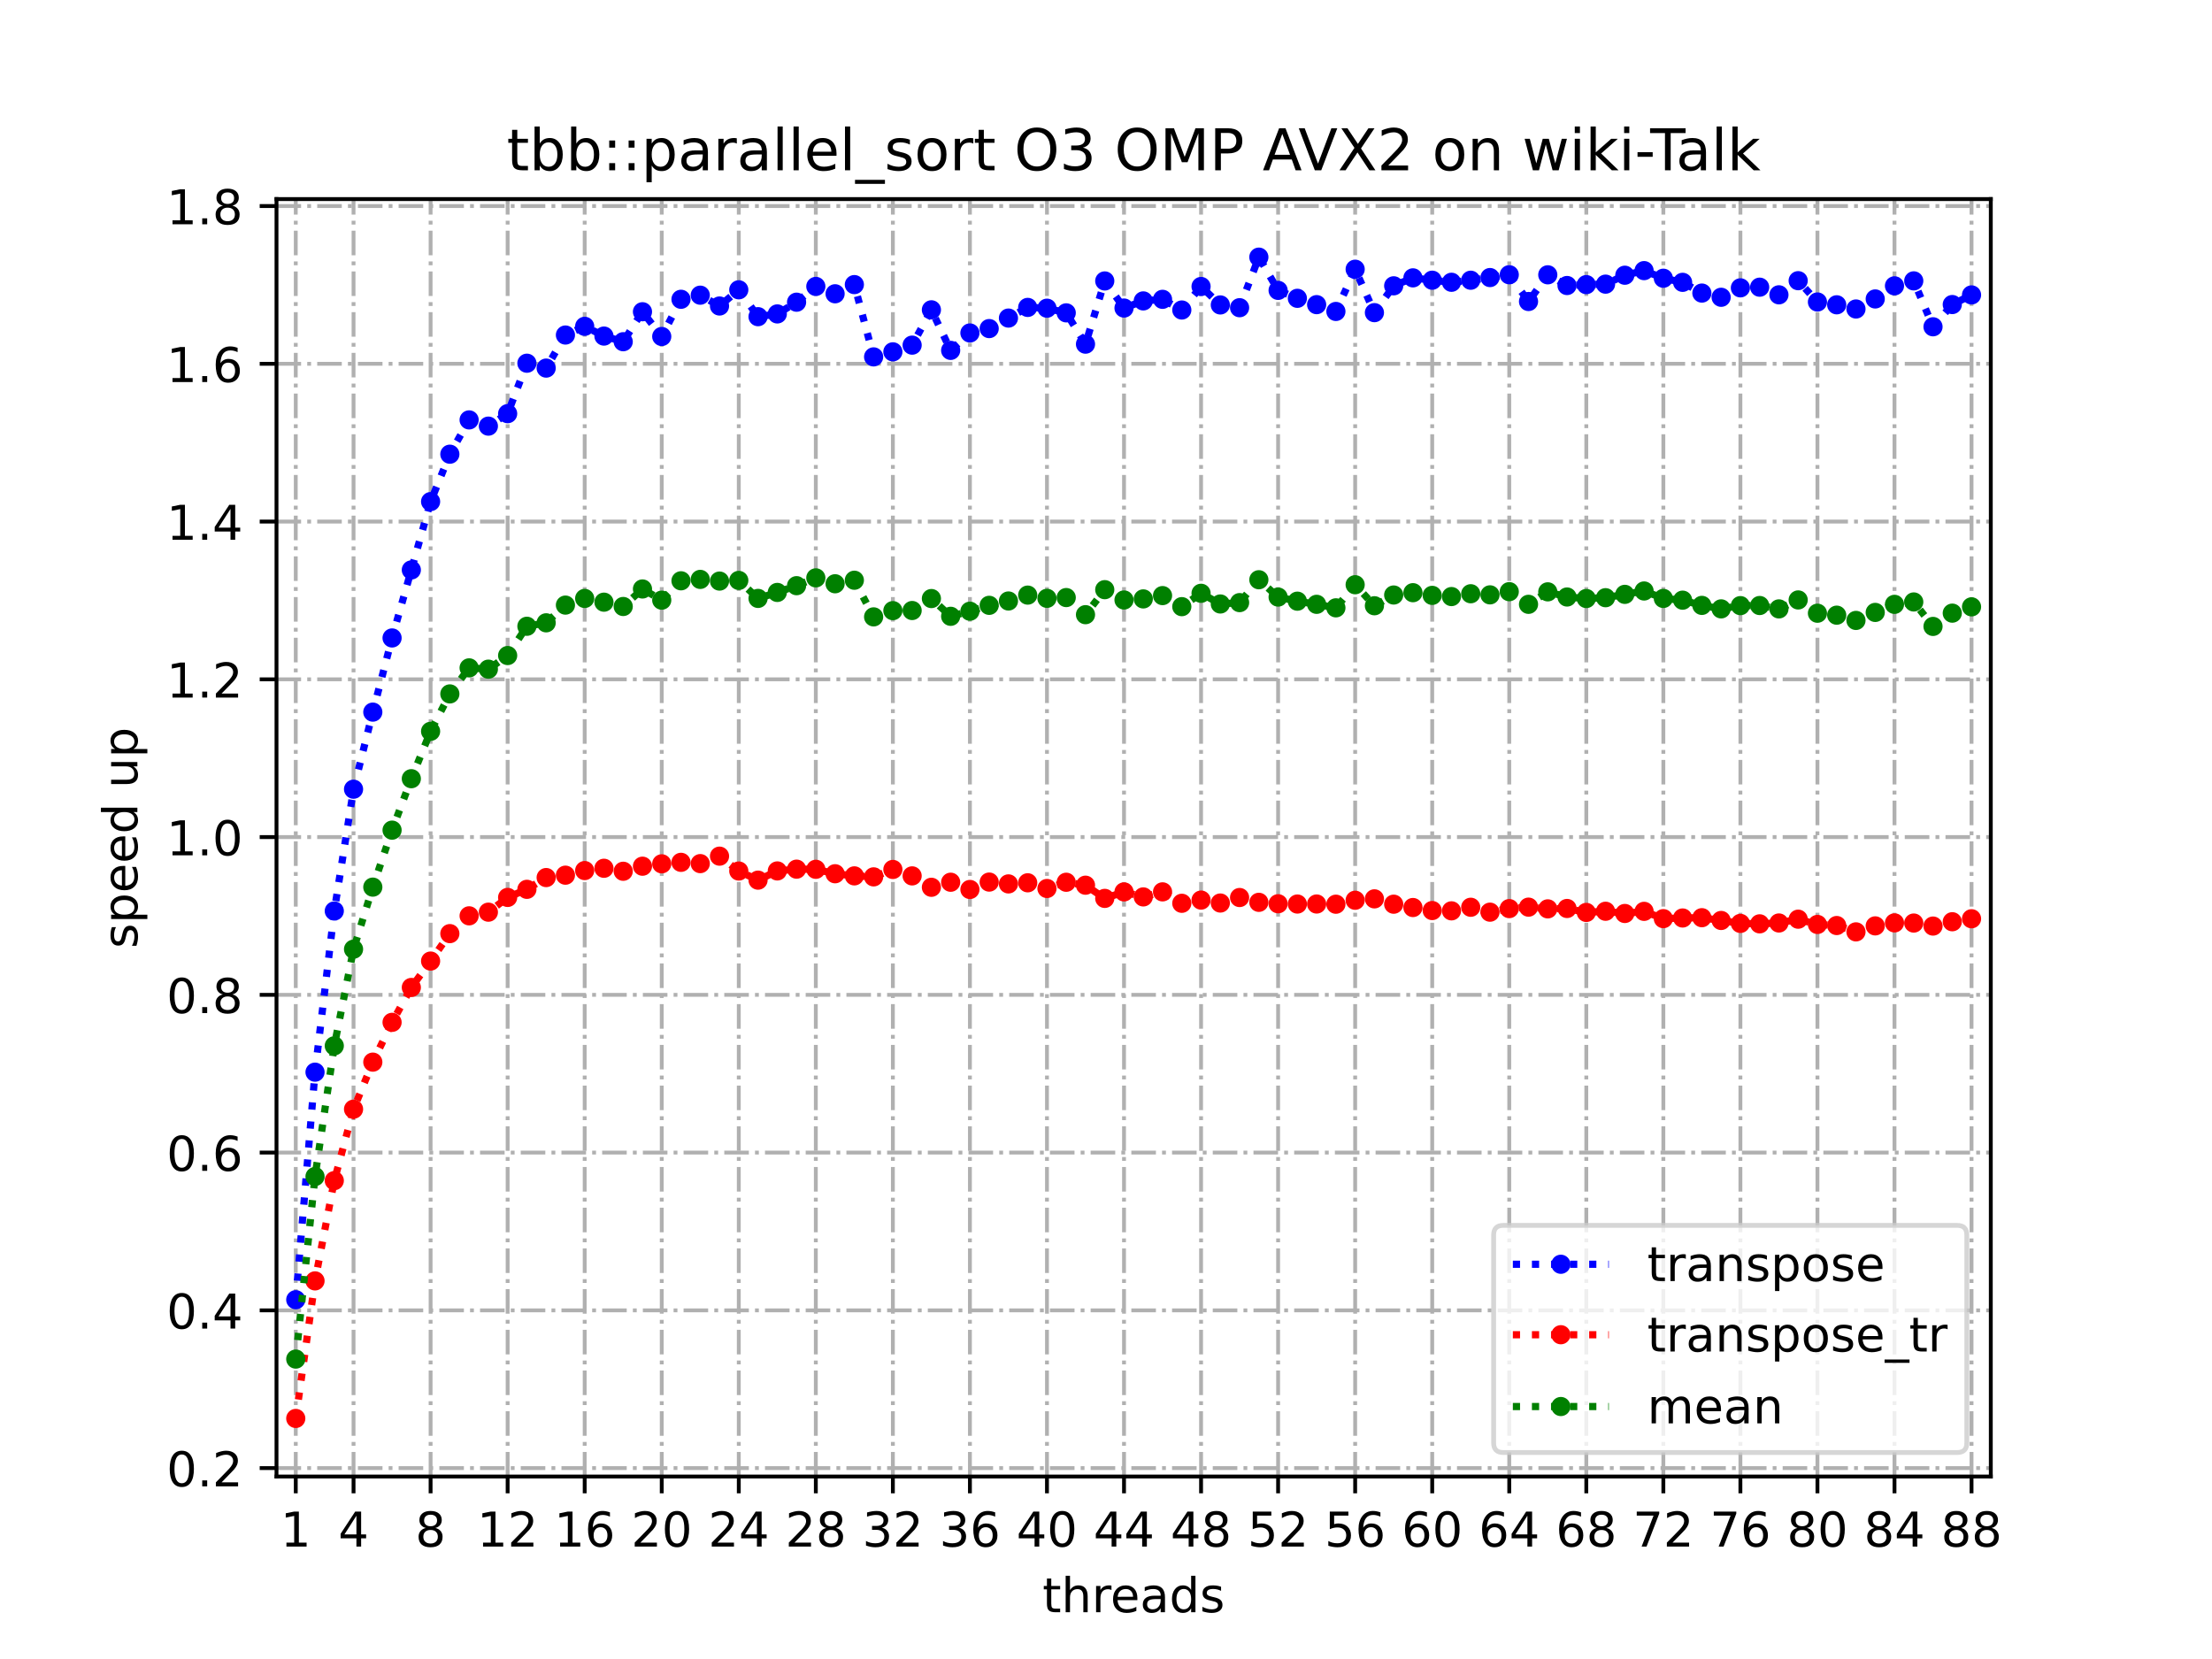 <?xml version="1.0" encoding="utf-8" standalone="no"?>
<!DOCTYPE svg PUBLIC "-//W3C//DTD SVG 1.1//EN"
  "http://www.w3.org/Graphics/SVG/1.1/DTD/svg11.dtd">
<!-- Created with matplotlib (https://matplotlib.org/) -->
<svg height="345.6pt" version="1.1" viewBox="0 0 460.8 345.6" width="460.8pt" xmlns="http://www.w3.org/2000/svg" xmlns:xlink="http://www.w3.org/1999/xlink">
 <defs>
  <style type="text/css">
*{stroke-linecap:butt;stroke-linejoin:round;}
  </style>
 </defs>
 <g id="figure_1">
  <g id="patch_1">
   <path d="M 0 345.6 
L 460.8 345.6 
L 460.8 0 
L 0 0 
z
" style="fill:#ffffff;"/>
  </g>
  <g id="axes_1">
   <g id="patch_2">
    <path d="M 57.6 307.584 
L 414.72 307.584 
L 414.72 41.472 
L 57.6 41.472 
z
" style="fill:#ffffff;"/>
   </g>
   <g id="matplotlib.axis_1">
    <g id="xtick_1">
     <g id="line2d_1">
      <path clip-path="url(#p28e46de89e)" d="M 61.613 307.584 
L 61.613 41.472 
" style="fill:none;stroke:#b0b0b0;stroke-dasharray:5.12,1.28,0.8,1.28;stroke-dashoffset:0;stroke-width:0.8;"/>
     </g>
     <g id="line2d_2">
      <defs>
       <path d="M 0 0 
L 0 3.5 
" id="m582f1fdf94" style="stroke:#000000;stroke-width:0.8;"/>
      </defs>
      <g>
       <use style="stroke:#000000;stroke-width:0.8;" x="61.613" xlink:href="#m582f1fdf94" y="307.584"/>
      </g>
     </g>
     <g id="text_1">
      <!-- 1 -->
      <defs>
       <path d="M 12.406 8.297 
L 28.516 8.297 
L 28.516 63.922 
L 10.984 60.406 
L 10.984 69.391 
L 28.422 72.906 
L 38.281 72.906 
L 38.281 8.297 
L 54.391 8.297 
L 54.391 0 
L 12.406 0 
z
" id="DejaVuSans-49"/>
      </defs>
      <g transform="translate(58.431 322.182)scale(0.1 -0.1)">
       <use xlink:href="#DejaVuSans-49"/>
      </g>
     </g>
    </g>
    <g id="xtick_2">
     <g id="line2d_3">
      <path clip-path="url(#p28e46de89e)" d="M 73.65 307.584 
L 73.65 41.472 
" style="fill:none;stroke:#b0b0b0;stroke-dasharray:5.12,1.28,0.8,1.28;stroke-dashoffset:0;stroke-width:0.8;"/>
     </g>
     <g id="line2d_4">
      <g>
       <use style="stroke:#000000;stroke-width:0.8;" x="73.65" xlink:href="#m582f1fdf94" y="307.584"/>
      </g>
     </g>
     <g id="text_2">
      <!-- 4 -->
      <defs>
       <path d="M 37.797 64.312 
L 12.891 25.391 
L 37.797 25.391 
z
M 35.203 72.906 
L 47.609 72.906 
L 47.609 25.391 
L 58.016 25.391 
L 58.016 17.188 
L 47.609 17.188 
L 47.609 0 
L 37.797 0 
L 37.797 17.188 
L 4.891 17.188 
L 4.891 26.703 
z
" id="DejaVuSans-52"/>
      </defs>
      <g transform="translate(70.469 322.182)scale(0.1 -0.1)">
       <use xlink:href="#DejaVuSans-52"/>
      </g>
     </g>
    </g>
    <g id="xtick_3">
     <g id="line2d_5">
      <path clip-path="url(#p28e46de89e)" d="M 89.701 307.584 
L 89.701 41.472 
" style="fill:none;stroke:#b0b0b0;stroke-dasharray:5.12,1.28,0.8,1.28;stroke-dashoffset:0;stroke-width:0.8;"/>
     </g>
     <g id="line2d_6">
      <g>
       <use style="stroke:#000000;stroke-width:0.8;" x="89.701" xlink:href="#m582f1fdf94" y="307.584"/>
      </g>
     </g>
     <g id="text_3">
      <!-- 8 -->
      <defs>
       <path d="M 31.781 34.625 
Q 24.75 34.625 20.719 30.859 
Q 16.703 27.094 16.703 20.516 
Q 16.703 13.922 20.719 10.156 
Q 24.75 6.391 31.781 6.391 
Q 38.812 6.391 42.859 10.172 
Q 46.922 13.969 46.922 20.516 
Q 46.922 27.094 42.891 30.859 
Q 38.875 34.625 31.781 34.625 
z
M 21.922 38.812 
Q 15.578 40.375 12.031 44.719 
Q 8.5 49.078 8.5 55.328 
Q 8.5 64.062 14.719 69.141 
Q 20.953 74.219 31.781 74.219 
Q 42.672 74.219 48.875 69.141 
Q 55.078 64.062 55.078 55.328 
Q 55.078 49.078 51.531 44.719 
Q 48 40.375 41.703 38.812 
Q 48.828 37.156 52.797 32.312 
Q 56.781 27.484 56.781 20.516 
Q 56.781 9.906 50.312 4.234 
Q 43.844 -1.422 31.781 -1.422 
Q 19.734 -1.422 13.25 4.234 
Q 6.781 9.906 6.781 20.516 
Q 6.781 27.484 10.781 32.312 
Q 14.797 37.156 21.922 38.812 
z
M 18.312 54.391 
Q 18.312 48.734 21.844 45.562 
Q 25.391 42.391 31.781 42.391 
Q 38.141 42.391 41.719 45.562 
Q 45.312 48.734 45.312 54.391 
Q 45.312 60.062 41.719 63.234 
Q 38.141 66.406 31.781 66.406 
Q 25.391 66.406 21.844 63.234 
Q 18.312 60.062 18.312 54.391 
z
" id="DejaVuSans-56"/>
      </defs>
      <g transform="translate(86.519 322.182)scale(0.1 -0.1)">
       <use xlink:href="#DejaVuSans-56"/>
      </g>
     </g>
    </g>
    <g id="xtick_4">
     <g id="line2d_7">
      <path clip-path="url(#p28e46de89e)" d="M 105.751 307.584 
L 105.751 41.472 
" style="fill:none;stroke:#b0b0b0;stroke-dasharray:5.12,1.28,0.8,1.28;stroke-dashoffset:0;stroke-width:0.8;"/>
     </g>
     <g id="line2d_8">
      <g>
       <use style="stroke:#000000;stroke-width:0.8;" x="105.751" xlink:href="#m582f1fdf94" y="307.584"/>
      </g>
     </g>
     <g id="text_4">
      <!-- 12 -->
      <defs>
       <path d="M 19.188 8.297 
L 53.609 8.297 
L 53.609 0 
L 7.328 0 
L 7.328 8.297 
Q 12.938 14.109 22.625 23.891 
Q 32.328 33.688 34.812 36.531 
Q 39.547 41.844 41.422 45.531 
Q 43.312 49.219 43.312 52.781 
Q 43.312 58.594 39.234 62.25 
Q 35.156 65.922 28.609 65.922 
Q 23.969 65.922 18.812 64.312 
Q 13.672 62.703 7.812 59.422 
L 7.812 69.391 
Q 13.766 71.781 18.938 73 
Q 24.125 74.219 28.422 74.219 
Q 39.75 74.219 46.484 68.547 
Q 53.219 62.891 53.219 53.422 
Q 53.219 48.922 51.531 44.891 
Q 49.859 40.875 45.406 35.406 
Q 44.188 33.984 37.641 27.219 
Q 31.109 20.453 19.188 8.297 
z
" id="DejaVuSans-50"/>
      </defs>
      <g transform="translate(99.389 322.182)scale(0.1 -0.1)">
       <use xlink:href="#DejaVuSans-49"/>
       <use x="63.623" xlink:href="#DejaVuSans-50"/>
      </g>
     </g>
    </g>
    <g id="xtick_5">
     <g id="line2d_9">
      <path clip-path="url(#p28e46de89e)" d="M 121.801 307.584 
L 121.801 41.472 
" style="fill:none;stroke:#b0b0b0;stroke-dasharray:5.12,1.28,0.8,1.28;stroke-dashoffset:0;stroke-width:0.8;"/>
     </g>
     <g id="line2d_10">
      <g>
       <use style="stroke:#000000;stroke-width:0.8;" x="121.801" xlink:href="#m582f1fdf94" y="307.584"/>
      </g>
     </g>
     <g id="text_5">
      <!-- 16 -->
      <defs>
       <path d="M 33.016 40.375 
Q 26.375 40.375 22.484 35.828 
Q 18.609 31.297 18.609 23.391 
Q 18.609 15.531 22.484 10.953 
Q 26.375 6.391 33.016 6.391 
Q 39.656 6.391 43.531 10.953 
Q 47.406 15.531 47.406 23.391 
Q 47.406 31.297 43.531 35.828 
Q 39.656 40.375 33.016 40.375 
z
M 52.594 71.297 
L 52.594 62.312 
Q 48.875 64.062 45.094 64.984 
Q 41.312 65.922 37.594 65.922 
Q 27.828 65.922 22.672 59.328 
Q 17.531 52.734 16.797 39.406 
Q 19.672 43.656 24.016 45.922 
Q 28.375 48.188 33.594 48.188 
Q 44.578 48.188 50.953 41.516 
Q 57.328 34.859 57.328 23.391 
Q 57.328 12.156 50.688 5.359 
Q 44.047 -1.422 33.016 -1.422 
Q 20.359 -1.422 13.672 8.266 
Q 6.984 17.969 6.984 36.375 
Q 6.984 53.656 15.188 63.938 
Q 23.391 74.219 37.203 74.219 
Q 40.922 74.219 44.703 73.484 
Q 48.484 72.75 52.594 71.297 
z
" id="DejaVuSans-54"/>
      </defs>
      <g transform="translate(115.439 322.182)scale(0.1 -0.1)">
       <use xlink:href="#DejaVuSans-49"/>
       <use x="63.623" xlink:href="#DejaVuSans-54"/>
      </g>
     </g>
    </g>
    <g id="xtick_6">
     <g id="line2d_11">
      <path clip-path="url(#p28e46de89e)" d="M 137.852 307.584 
L 137.852 41.472 
" style="fill:none;stroke:#b0b0b0;stroke-dasharray:5.12,1.28,0.8,1.28;stroke-dashoffset:0;stroke-width:0.8;"/>
     </g>
     <g id="line2d_12">
      <g>
       <use style="stroke:#000000;stroke-width:0.8;" x="137.852" xlink:href="#m582f1fdf94" y="307.584"/>
      </g>
     </g>
     <g id="text_6">
      <!-- 20 -->
      <defs>
       <path d="M 31.781 66.406 
Q 24.172 66.406 20.328 58.906 
Q 16.5 51.422 16.5 36.375 
Q 16.5 21.391 20.328 13.891 
Q 24.172 6.391 31.781 6.391 
Q 39.453 6.391 43.281 13.891 
Q 47.125 21.391 47.125 36.375 
Q 47.125 51.422 43.281 58.906 
Q 39.453 66.406 31.781 66.406 
z
M 31.781 74.219 
Q 44.047 74.219 50.516 64.516 
Q 56.984 54.828 56.984 36.375 
Q 56.984 17.969 50.516 8.266 
Q 44.047 -1.422 31.781 -1.422 
Q 19.531 -1.422 13.062 8.266 
Q 6.594 17.969 6.594 36.375 
Q 6.594 54.828 13.062 64.516 
Q 19.531 74.219 31.781 74.219 
z
" id="DejaVuSans-48"/>
      </defs>
      <g transform="translate(131.489 322.182)scale(0.1 -0.1)">
       <use xlink:href="#DejaVuSans-50"/>
       <use x="63.623" xlink:href="#DejaVuSans-48"/>
      </g>
     </g>
    </g>
    <g id="xtick_7">
     <g id="line2d_13">
      <path clip-path="url(#p28e46de89e)" d="M 153.902 307.584 
L 153.902 41.472 
" style="fill:none;stroke:#b0b0b0;stroke-dasharray:5.12,1.28,0.8,1.28;stroke-dashoffset:0;stroke-width:0.8;"/>
     </g>
     <g id="line2d_14">
      <g>
       <use style="stroke:#000000;stroke-width:0.8;" x="153.902" xlink:href="#m582f1fdf94" y="307.584"/>
      </g>
     </g>
     <g id="text_7">
      <!-- 24 -->
      <g transform="translate(147.54 322.182)scale(0.1 -0.1)">
       <use xlink:href="#DejaVuSans-50"/>
       <use x="63.623" xlink:href="#DejaVuSans-52"/>
      </g>
     </g>
    </g>
    <g id="xtick_8">
     <g id="line2d_15">
      <path clip-path="url(#p28e46de89e)" d="M 169.952 307.584 
L 169.952 41.472 
" style="fill:none;stroke:#b0b0b0;stroke-dasharray:5.12,1.28,0.8,1.28;stroke-dashoffset:0;stroke-width:0.8;"/>
     </g>
     <g id="line2d_16">
      <g>
       <use style="stroke:#000000;stroke-width:0.8;" x="169.952" xlink:href="#m582f1fdf94" y="307.584"/>
      </g>
     </g>
     <g id="text_8">
      <!-- 28 -->
      <g transform="translate(163.59 322.182)scale(0.1 -0.1)">
       <use xlink:href="#DejaVuSans-50"/>
       <use x="63.623" xlink:href="#DejaVuSans-56"/>
      </g>
     </g>
    </g>
    <g id="xtick_9">
     <g id="line2d_17">
      <path clip-path="url(#p28e46de89e)" d="M 186.003 307.584 
L 186.003 41.472 
" style="fill:none;stroke:#b0b0b0;stroke-dasharray:5.12,1.28,0.8,1.28;stroke-dashoffset:0;stroke-width:0.8;"/>
     </g>
     <g id="line2d_18">
      <g>
       <use style="stroke:#000000;stroke-width:0.8;" x="186.003" xlink:href="#m582f1fdf94" y="307.584"/>
      </g>
     </g>
     <g id="text_9">
      <!-- 32 -->
      <defs>
       <path d="M 40.578 39.312 
Q 47.656 37.797 51.625 33 
Q 55.609 28.219 55.609 21.188 
Q 55.609 10.406 48.188 4.484 
Q 40.766 -1.422 27.094 -1.422 
Q 22.516 -1.422 17.656 -0.516 
Q 12.797 0.391 7.625 2.203 
L 7.625 11.719 
Q 11.719 9.328 16.594 8.109 
Q 21.484 6.891 26.812 6.891 
Q 36.078 6.891 40.938 10.547 
Q 45.797 14.203 45.797 21.188 
Q 45.797 27.641 41.281 31.266 
Q 36.766 34.906 28.719 34.906 
L 20.219 34.906 
L 20.219 43.016 
L 29.109 43.016 
Q 36.375 43.016 40.234 45.922 
Q 44.094 48.828 44.094 54.297 
Q 44.094 59.906 40.109 62.906 
Q 36.141 65.922 28.719 65.922 
Q 24.656 65.922 20.016 65.031 
Q 15.375 64.156 9.812 62.312 
L 9.812 71.094 
Q 15.438 72.656 20.344 73.438 
Q 25.25 74.219 29.594 74.219 
Q 40.828 74.219 47.359 69.109 
Q 53.906 64.016 53.906 55.328 
Q 53.906 49.266 50.438 45.094 
Q 46.969 40.922 40.578 39.312 
z
" id="DejaVuSans-51"/>
      </defs>
      <g transform="translate(179.64 322.182)scale(0.1 -0.1)">
       <use xlink:href="#DejaVuSans-51"/>
       <use x="63.623" xlink:href="#DejaVuSans-50"/>
      </g>
     </g>
    </g>
    <g id="xtick_10">
     <g id="line2d_19">
      <path clip-path="url(#p28e46de89e)" d="M 202.053 307.584 
L 202.053 41.472 
" style="fill:none;stroke:#b0b0b0;stroke-dasharray:5.12,1.28,0.8,1.28;stroke-dashoffset:0;stroke-width:0.8;"/>
     </g>
     <g id="line2d_20">
      <g>
       <use style="stroke:#000000;stroke-width:0.8;" x="202.053" xlink:href="#m582f1fdf94" y="307.584"/>
      </g>
     </g>
     <g id="text_10">
      <!-- 36 -->
      <g transform="translate(195.691 322.182)scale(0.1 -0.1)">
       <use xlink:href="#DejaVuSans-51"/>
       <use x="63.623" xlink:href="#DejaVuSans-54"/>
      </g>
     </g>
    </g>
    <g id="xtick_11">
     <g id="line2d_21">
      <path clip-path="url(#p28e46de89e)" d="M 218.103 307.584 
L 218.103 41.472 
" style="fill:none;stroke:#b0b0b0;stroke-dasharray:5.12,1.28,0.8,1.28;stroke-dashoffset:0;stroke-width:0.8;"/>
     </g>
     <g id="line2d_22">
      <g>
       <use style="stroke:#000000;stroke-width:0.8;" x="218.103" xlink:href="#m582f1fdf94" y="307.584"/>
      </g>
     </g>
     <g id="text_11">
      <!-- 40 -->
      <g transform="translate(211.741 322.182)scale(0.1 -0.1)">
       <use xlink:href="#DejaVuSans-52"/>
       <use x="63.623" xlink:href="#DejaVuSans-48"/>
      </g>
     </g>
    </g>
    <g id="xtick_12">
     <g id="line2d_23">
      <path clip-path="url(#p28e46de89e)" d="M 234.154 307.584 
L 234.154 41.472 
" style="fill:none;stroke:#b0b0b0;stroke-dasharray:5.12,1.28,0.8,1.28;stroke-dashoffset:0;stroke-width:0.8;"/>
     </g>
     <g id="line2d_24">
      <g>
       <use style="stroke:#000000;stroke-width:0.8;" x="234.154" xlink:href="#m582f1fdf94" y="307.584"/>
      </g>
     </g>
     <g id="text_12">
      <!-- 44 -->
      <g transform="translate(227.791 322.182)scale(0.1 -0.1)">
       <use xlink:href="#DejaVuSans-52"/>
       <use x="63.623" xlink:href="#DejaVuSans-52"/>
      </g>
     </g>
    </g>
    <g id="xtick_13">
     <g id="line2d_25">
      <path clip-path="url(#p28e46de89e)" d="M 250.204 307.584 
L 250.204 41.472 
" style="fill:none;stroke:#b0b0b0;stroke-dasharray:5.12,1.28,0.8,1.28;stroke-dashoffset:0;stroke-width:0.8;"/>
     </g>
     <g id="line2d_26">
      <g>
       <use style="stroke:#000000;stroke-width:0.8;" x="250.204" xlink:href="#m582f1fdf94" y="307.584"/>
      </g>
     </g>
     <g id="text_13">
      <!-- 48 -->
      <g transform="translate(243.842 322.182)scale(0.1 -0.1)">
       <use xlink:href="#DejaVuSans-52"/>
       <use x="63.623" xlink:href="#DejaVuSans-56"/>
      </g>
     </g>
    </g>
    <g id="xtick_14">
     <g id="line2d_27">
      <path clip-path="url(#p28e46de89e)" d="M 266.254 307.584 
L 266.254 41.472 
" style="fill:none;stroke:#b0b0b0;stroke-dasharray:5.12,1.28,0.8,1.28;stroke-dashoffset:0;stroke-width:0.8;"/>
     </g>
     <g id="line2d_28">
      <g>
       <use style="stroke:#000000;stroke-width:0.8;" x="266.254" xlink:href="#m582f1fdf94" y="307.584"/>
      </g>
     </g>
     <g id="text_14">
      <!-- 52 -->
      <defs>
       <path d="M 10.797 72.906 
L 49.516 72.906 
L 49.516 64.594 
L 19.828 64.594 
L 19.828 46.734 
Q 21.969 47.469 24.109 47.828 
Q 26.266 48.188 28.422 48.188 
Q 40.625 48.188 47.75 41.5 
Q 54.891 34.812 54.891 23.391 
Q 54.891 11.625 47.562 5.094 
Q 40.234 -1.422 26.906 -1.422 
Q 22.312 -1.422 17.547 -0.641 
Q 12.797 0.141 7.719 1.703 
L 7.719 11.625 
Q 12.109 9.234 16.797 8.062 
Q 21.484 6.891 26.703 6.891 
Q 35.156 6.891 40.078 11.328 
Q 45.016 15.766 45.016 23.391 
Q 45.016 31 40.078 35.438 
Q 35.156 39.891 26.703 39.891 
Q 22.75 39.891 18.812 39.016 
Q 14.891 38.141 10.797 36.281 
z
" id="DejaVuSans-53"/>
      </defs>
      <g transform="translate(259.892 322.182)scale(0.1 -0.1)">
       <use xlink:href="#DejaVuSans-53"/>
       <use x="63.623" xlink:href="#DejaVuSans-50"/>
      </g>
     </g>
    </g>
    <g id="xtick_15">
     <g id="line2d_29">
      <path clip-path="url(#p28e46de89e)" d="M 282.305 307.584 
L 282.305 41.472 
" style="fill:none;stroke:#b0b0b0;stroke-dasharray:5.12,1.28,0.8,1.28;stroke-dashoffset:0;stroke-width:0.8;"/>
     </g>
     <g id="line2d_30">
      <g>
       <use style="stroke:#000000;stroke-width:0.8;" x="282.305" xlink:href="#m582f1fdf94" y="307.584"/>
      </g>
     </g>
     <g id="text_15">
      <!-- 56 -->
      <g transform="translate(275.942 322.182)scale(0.1 -0.1)">
       <use xlink:href="#DejaVuSans-53"/>
       <use x="63.623" xlink:href="#DejaVuSans-54"/>
      </g>
     </g>
    </g>
    <g id="xtick_16">
     <g id="line2d_31">
      <path clip-path="url(#p28e46de89e)" d="M 298.355 307.584 
L 298.355 41.472 
" style="fill:none;stroke:#b0b0b0;stroke-dasharray:5.12,1.28,0.8,1.28;stroke-dashoffset:0;stroke-width:0.8;"/>
     </g>
     <g id="line2d_32">
      <g>
       <use style="stroke:#000000;stroke-width:0.8;" x="298.355" xlink:href="#m582f1fdf94" y="307.584"/>
      </g>
     </g>
     <g id="text_16">
      <!-- 60 -->
      <g transform="translate(291.993 322.182)scale(0.1 -0.1)">
       <use xlink:href="#DejaVuSans-54"/>
       <use x="63.623" xlink:href="#DejaVuSans-48"/>
      </g>
     </g>
    </g>
    <g id="xtick_17">
     <g id="line2d_33">
      <path clip-path="url(#p28e46de89e)" d="M 314.405 307.584 
L 314.405 41.472 
" style="fill:none;stroke:#b0b0b0;stroke-dasharray:5.12,1.28,0.8,1.28;stroke-dashoffset:0;stroke-width:0.8;"/>
     </g>
     <g id="line2d_34">
      <g>
       <use style="stroke:#000000;stroke-width:0.8;" x="314.405" xlink:href="#m582f1fdf94" y="307.584"/>
      </g>
     </g>
     <g id="text_17">
      <!-- 64 -->
      <g transform="translate(308.043 322.182)scale(0.1 -0.1)">
       <use xlink:href="#DejaVuSans-54"/>
       <use x="63.623" xlink:href="#DejaVuSans-52"/>
      </g>
     </g>
    </g>
    <g id="xtick_18">
     <g id="line2d_35">
      <path clip-path="url(#p28e46de89e)" d="M 330.456 307.584 
L 330.456 41.472 
" style="fill:none;stroke:#b0b0b0;stroke-dasharray:5.12,1.28,0.8,1.28;stroke-dashoffset:0;stroke-width:0.8;"/>
     </g>
     <g id="line2d_36">
      <g>
       <use style="stroke:#000000;stroke-width:0.8;" x="330.456" xlink:href="#m582f1fdf94" y="307.584"/>
      </g>
     </g>
     <g id="text_18">
      <!-- 68 -->
      <g transform="translate(324.093 322.182)scale(0.1 -0.1)">
       <use xlink:href="#DejaVuSans-54"/>
       <use x="63.623" xlink:href="#DejaVuSans-56"/>
      </g>
     </g>
    </g>
    <g id="xtick_19">
     <g id="line2d_37">
      <path clip-path="url(#p28e46de89e)" d="M 346.506 307.584 
L 346.506 41.472 
" style="fill:none;stroke:#b0b0b0;stroke-dasharray:5.12,1.28,0.8,1.28;stroke-dashoffset:0;stroke-width:0.8;"/>
     </g>
     <g id="line2d_38">
      <g>
       <use style="stroke:#000000;stroke-width:0.8;" x="346.506" xlink:href="#m582f1fdf94" y="307.584"/>
      </g>
     </g>
     <g id="text_19">
      <!-- 72 -->
      <defs>
       <path d="M 8.203 72.906 
L 55.078 72.906 
L 55.078 68.703 
L 28.609 0 
L 18.312 0 
L 43.219 64.594 
L 8.203 64.594 
z
" id="DejaVuSans-55"/>
      </defs>
      <g transform="translate(340.144 322.182)scale(0.1 -0.1)">
       <use xlink:href="#DejaVuSans-55"/>
       <use x="63.623" xlink:href="#DejaVuSans-50"/>
      </g>
     </g>
    </g>
    <g id="xtick_20">
     <g id="line2d_39">
      <path clip-path="url(#p28e46de89e)" d="M 362.556 307.584 
L 362.556 41.472 
" style="fill:none;stroke:#b0b0b0;stroke-dasharray:5.12,1.28,0.8,1.28;stroke-dashoffset:0;stroke-width:0.8;"/>
     </g>
     <g id="line2d_40">
      <g>
       <use style="stroke:#000000;stroke-width:0.8;" x="362.556" xlink:href="#m582f1fdf94" y="307.584"/>
      </g>
     </g>
     <g id="text_20">
      <!-- 76 -->
      <g transform="translate(356.194 322.182)scale(0.1 -0.1)">
       <use xlink:href="#DejaVuSans-55"/>
       <use x="63.623" xlink:href="#DejaVuSans-54"/>
      </g>
     </g>
    </g>
    <g id="xtick_21">
     <g id="line2d_41">
      <path clip-path="url(#p28e46de89e)" d="M 378.607 307.584 
L 378.607 41.472 
" style="fill:none;stroke:#b0b0b0;stroke-dasharray:5.12,1.28,0.8,1.28;stroke-dashoffset:0;stroke-width:0.8;"/>
     </g>
     <g id="line2d_42">
      <g>
       <use style="stroke:#000000;stroke-width:0.8;" x="378.607" xlink:href="#m582f1fdf94" y="307.584"/>
      </g>
     </g>
     <g id="text_21">
      <!-- 80 -->
      <g transform="translate(372.244 322.182)scale(0.1 -0.1)">
       <use xlink:href="#DejaVuSans-56"/>
       <use x="63.623" xlink:href="#DejaVuSans-48"/>
      </g>
     </g>
    </g>
    <g id="xtick_22">
     <g id="line2d_43">
      <path clip-path="url(#p28e46de89e)" d="M 394.657 307.584 
L 394.657 41.472 
" style="fill:none;stroke:#b0b0b0;stroke-dasharray:5.12,1.28,0.8,1.28;stroke-dashoffset:0;stroke-width:0.8;"/>
     </g>
     <g id="line2d_44">
      <g>
       <use style="stroke:#000000;stroke-width:0.8;" x="394.657" xlink:href="#m582f1fdf94" y="307.584"/>
      </g>
     </g>
     <g id="text_22">
      <!-- 84 -->
      <g transform="translate(388.295 322.182)scale(0.1 -0.1)">
       <use xlink:href="#DejaVuSans-56"/>
       <use x="63.623" xlink:href="#DejaVuSans-52"/>
      </g>
     </g>
    </g>
    <g id="xtick_23">
     <g id="line2d_45">
      <path clip-path="url(#p28e46de89e)" d="M 410.707 307.584 
L 410.707 41.472 
" style="fill:none;stroke:#b0b0b0;stroke-dasharray:5.12,1.28,0.8,1.28;stroke-dashoffset:0;stroke-width:0.8;"/>
     </g>
     <g id="line2d_46">
      <g>
       <use style="stroke:#000000;stroke-width:0.8;" x="410.707" xlink:href="#m582f1fdf94" y="307.584"/>
      </g>
     </g>
     <g id="text_23">
      <!-- 88 -->
      <g transform="translate(404.345 322.182)scale(0.1 -0.1)">
       <use xlink:href="#DejaVuSans-56"/>
       <use x="63.623" xlink:href="#DejaVuSans-56"/>
      </g>
     </g>
    </g>
    <g id="text_24">
     <!-- threads -->
     <defs>
      <path d="M 18.312 70.219 
L 18.312 54.688 
L 36.812 54.688 
L 36.812 47.703 
L 18.312 47.703 
L 18.312 18.016 
Q 18.312 11.328 20.141 9.422 
Q 21.969 7.516 27.594 7.516 
L 36.812 7.516 
L 36.812 0 
L 27.594 0 
Q 17.188 0 13.234 3.875 
Q 9.281 7.766 9.281 18.016 
L 9.281 47.703 
L 2.688 47.703 
L 2.688 54.688 
L 9.281 54.688 
L 9.281 70.219 
z
" id="DejaVuSans-116"/>
      <path d="M 54.891 33.016 
L 54.891 0 
L 45.906 0 
L 45.906 32.719 
Q 45.906 40.484 42.875 44.328 
Q 39.844 48.188 33.797 48.188 
Q 26.516 48.188 22.312 43.547 
Q 18.109 38.922 18.109 30.906 
L 18.109 0 
L 9.078 0 
L 9.078 75.984 
L 18.109 75.984 
L 18.109 46.188 
Q 21.344 51.125 25.703 53.562 
Q 30.078 56 35.797 56 
Q 45.219 56 50.047 50.172 
Q 54.891 44.344 54.891 33.016 
z
" id="DejaVuSans-104"/>
      <path d="M 41.109 46.297 
Q 39.594 47.172 37.812 47.578 
Q 36.031 48 33.891 48 
Q 26.266 48 22.188 43.047 
Q 18.109 38.094 18.109 28.812 
L 18.109 0 
L 9.078 0 
L 9.078 54.688 
L 18.109 54.688 
L 18.109 46.188 
Q 20.953 51.172 25.484 53.578 
Q 30.031 56 36.531 56 
Q 37.453 56 38.578 55.875 
Q 39.703 55.766 41.062 55.516 
z
" id="DejaVuSans-114"/>
      <path d="M 56.203 29.594 
L 56.203 25.203 
L 14.891 25.203 
Q 15.484 15.922 20.484 11.062 
Q 25.484 6.203 34.422 6.203 
Q 39.594 6.203 44.453 7.469 
Q 49.312 8.734 54.109 11.281 
L 54.109 2.781 
Q 49.266 0.734 44.188 -0.344 
Q 39.109 -1.422 33.891 -1.422 
Q 20.797 -1.422 13.156 6.188 
Q 5.516 13.812 5.516 26.812 
Q 5.516 40.234 12.766 48.109 
Q 20.016 56 32.328 56 
Q 43.359 56 49.781 48.891 
Q 56.203 41.797 56.203 29.594 
z
M 47.219 32.234 
Q 47.125 39.594 43.094 43.984 
Q 39.062 48.391 32.422 48.391 
Q 24.906 48.391 20.391 44.141 
Q 15.875 39.891 15.188 32.172 
z
" id="DejaVuSans-101"/>
      <path d="M 34.281 27.484 
Q 23.391 27.484 19.188 25 
Q 14.984 22.516 14.984 16.5 
Q 14.984 11.719 18.141 8.906 
Q 21.297 6.109 26.703 6.109 
Q 34.188 6.109 38.703 11.406 
Q 43.219 16.703 43.219 25.484 
L 43.219 27.484 
z
M 52.203 31.203 
L 52.203 0 
L 43.219 0 
L 43.219 8.297 
Q 40.141 3.328 35.547 0.953 
Q 30.953 -1.422 24.312 -1.422 
Q 15.922 -1.422 10.953 3.297 
Q 6 8.016 6 15.922 
Q 6 25.141 12.172 29.828 
Q 18.359 34.516 30.609 34.516 
L 43.219 34.516 
L 43.219 35.406 
Q 43.219 41.609 39.141 45 
Q 35.062 48.391 27.688 48.391 
Q 23 48.391 18.547 47.266 
Q 14.109 46.141 10.016 43.891 
L 10.016 52.203 
Q 14.938 54.109 19.578 55.047 
Q 24.219 56 28.609 56 
Q 40.484 56 46.344 49.844 
Q 52.203 43.703 52.203 31.203 
z
" id="DejaVuSans-97"/>
      <path d="M 45.406 46.391 
L 45.406 75.984 
L 54.391 75.984 
L 54.391 0 
L 45.406 0 
L 45.406 8.203 
Q 42.578 3.328 38.25 0.953 
Q 33.938 -1.422 27.875 -1.422 
Q 17.969 -1.422 11.734 6.484 
Q 5.516 14.406 5.516 27.297 
Q 5.516 40.188 11.734 48.094 
Q 17.969 56 27.875 56 
Q 33.938 56 38.25 53.625 
Q 42.578 51.266 45.406 46.391 
z
M 14.797 27.297 
Q 14.797 17.391 18.875 11.75 
Q 22.953 6.109 30.078 6.109 
Q 37.203 6.109 41.297 11.75 
Q 45.406 17.391 45.406 27.297 
Q 45.406 37.203 41.297 42.844 
Q 37.203 48.484 30.078 48.484 
Q 22.953 48.484 18.875 42.844 
Q 14.797 37.203 14.797 27.297 
z
" id="DejaVuSans-100"/>
      <path d="M 44.281 53.078 
L 44.281 44.578 
Q 40.484 46.531 36.375 47.5 
Q 32.281 48.484 27.875 48.484 
Q 21.188 48.484 17.844 46.438 
Q 14.5 44.391 14.5 40.281 
Q 14.5 37.156 16.891 35.375 
Q 19.281 33.594 26.516 31.984 
L 29.594 31.297 
Q 39.156 29.25 43.188 25.516 
Q 47.219 21.781 47.219 15.094 
Q 47.219 7.469 41.188 3.016 
Q 35.156 -1.422 24.609 -1.422 
Q 20.219 -1.422 15.453 -0.562 
Q 10.688 0.297 5.422 2 
L 5.422 11.281 
Q 10.406 8.688 15.234 7.391 
Q 20.062 6.109 24.812 6.109 
Q 31.156 6.109 34.562 8.281 
Q 37.984 10.453 37.984 14.406 
Q 37.984 18.062 35.516 20.016 
Q 33.062 21.969 24.703 23.781 
L 21.578 24.516 
Q 13.234 26.266 9.516 29.906 
Q 5.812 33.547 5.812 39.891 
Q 5.812 47.609 11.281 51.797 
Q 16.75 56 26.812 56 
Q 31.781 56 36.172 55.266 
Q 40.578 54.547 44.281 53.078 
z
" id="DejaVuSans-115"/>
     </defs>
     <g transform="translate(217.169 335.861)scale(0.1 -0.1)">
      <use xlink:href="#DejaVuSans-116"/>
      <use x="39.209" xlink:href="#DejaVuSans-104"/>
      <use x="102.588" xlink:href="#DejaVuSans-114"/>
      <use x="141.451" xlink:href="#DejaVuSans-101"/>
      <use x="202.975" xlink:href="#DejaVuSans-97"/>
      <use x="264.254" xlink:href="#DejaVuSans-100"/>
      <use x="327.73" xlink:href="#DejaVuSans-115"/>
     </g>
    </g>
   </g>
   <g id="matplotlib.axis_2">
    <g id="ytick_1">
     <g id="line2d_47">
      <path clip-path="url(#p28e46de89e)" d="M 57.6 305.834 
L 414.72 305.834 
" style="fill:none;stroke:#b0b0b0;stroke-dasharray:5.12,1.28,0.8,1.28;stroke-dashoffset:0;stroke-width:0.8;"/>
     </g>
     <g id="line2d_48">
      <defs>
       <path d="M 0 0 
L -3.5 0 
" id="m2c5d7168cf" style="stroke:#000000;stroke-width:0.8;"/>
      </defs>
      <g>
       <use style="stroke:#000000;stroke-width:0.8;" x="57.6" xlink:href="#m2c5d7168cf" y="305.834"/>
      </g>
     </g>
     <g id="text_25">
      <!-- 0.2 -->
      <defs>
       <path d="M 10.688 12.406 
L 21 12.406 
L 21 0 
L 10.688 0 
z
" id="DejaVuSans-46"/>
      </defs>
      <g transform="translate(34.697 309.633)scale(0.1 -0.1)">
       <use xlink:href="#DejaVuSans-48"/>
       <use x="63.623" xlink:href="#DejaVuSans-46"/>
       <use x="95.41" xlink:href="#DejaVuSans-50"/>
      </g>
     </g>
    </g>
    <g id="ytick_2">
     <g id="line2d_49">
      <path clip-path="url(#p28e46de89e)" d="M 57.6 272.97 
L 414.72 272.97 
" style="fill:none;stroke:#b0b0b0;stroke-dasharray:5.12,1.28,0.8,1.28;stroke-dashoffset:0;stroke-width:0.8;"/>
     </g>
     <g id="line2d_50">
      <g>
       <use style="stroke:#000000;stroke-width:0.8;" x="57.6" xlink:href="#m2c5d7168cf" y="272.97"/>
      </g>
     </g>
     <g id="text_26">
      <!-- 0.4 -->
      <g transform="translate(34.697 276.769)scale(0.1 -0.1)">
       <use xlink:href="#DejaVuSans-48"/>
       <use x="63.623" xlink:href="#DejaVuSans-46"/>
       <use x="95.41" xlink:href="#DejaVuSans-52"/>
      </g>
     </g>
    </g>
    <g id="ytick_3">
     <g id="line2d_51">
      <path clip-path="url(#p28e46de89e)" d="M 57.6 240.106 
L 414.72 240.106 
" style="fill:none;stroke:#b0b0b0;stroke-dasharray:5.12,1.28,0.8,1.28;stroke-dashoffset:0;stroke-width:0.8;"/>
     </g>
     <g id="line2d_52">
      <g>
       <use style="stroke:#000000;stroke-width:0.8;" x="57.6" xlink:href="#m2c5d7168cf" y="240.106"/>
      </g>
     </g>
     <g id="text_27">
      <!-- 0.6 -->
      <g transform="translate(34.697 243.905)scale(0.1 -0.1)">
       <use xlink:href="#DejaVuSans-48"/>
       <use x="63.623" xlink:href="#DejaVuSans-46"/>
       <use x="95.41" xlink:href="#DejaVuSans-54"/>
      </g>
     </g>
    </g>
    <g id="ytick_4">
     <g id="line2d_53">
      <path clip-path="url(#p28e46de89e)" d="M 57.6 207.242 
L 414.72 207.242 
" style="fill:none;stroke:#b0b0b0;stroke-dasharray:5.12,1.28,0.8,1.28;stroke-dashoffset:0;stroke-width:0.8;"/>
     </g>
     <g id="line2d_54">
      <g>
       <use style="stroke:#000000;stroke-width:0.8;" x="57.6" xlink:href="#m2c5d7168cf" y="207.242"/>
      </g>
     </g>
     <g id="text_28">
      <!-- 0.8 -->
      <g transform="translate(34.697 211.041)scale(0.1 -0.1)">
       <use xlink:href="#DejaVuSans-48"/>
       <use x="63.623" xlink:href="#DejaVuSans-46"/>
       <use x="95.41" xlink:href="#DejaVuSans-56"/>
      </g>
     </g>
    </g>
    <g id="ytick_5">
     <g id="line2d_55">
      <path clip-path="url(#p28e46de89e)" d="M 57.6 174.378 
L 414.72 174.378 
" style="fill:none;stroke:#b0b0b0;stroke-dasharray:5.12,1.28,0.8,1.28;stroke-dashoffset:0;stroke-width:0.8;"/>
     </g>
     <g id="line2d_56">
      <g>
       <use style="stroke:#000000;stroke-width:0.8;" x="57.6" xlink:href="#m2c5d7168cf" y="174.378"/>
      </g>
     </g>
     <g id="text_29">
      <!-- 1.0 -->
      <g transform="translate(34.697 178.178)scale(0.1 -0.1)">
       <use xlink:href="#DejaVuSans-49"/>
       <use x="63.623" xlink:href="#DejaVuSans-46"/>
       <use x="95.41" xlink:href="#DejaVuSans-48"/>
      </g>
     </g>
    </g>
    <g id="ytick_6">
     <g id="line2d_57">
      <path clip-path="url(#p28e46de89e)" d="M 57.6 141.514 
L 414.72 141.514 
" style="fill:none;stroke:#b0b0b0;stroke-dasharray:5.12,1.28,0.8,1.28;stroke-dashoffset:0;stroke-width:0.8;"/>
     </g>
     <g id="line2d_58">
      <g>
       <use style="stroke:#000000;stroke-width:0.8;" x="57.6" xlink:href="#m2c5d7168cf" y="141.514"/>
      </g>
     </g>
     <g id="text_30">
      <!-- 1.2 -->
      <g transform="translate(34.697 145.314)scale(0.1 -0.1)">
       <use xlink:href="#DejaVuSans-49"/>
       <use x="63.623" xlink:href="#DejaVuSans-46"/>
       <use x="95.41" xlink:href="#DejaVuSans-50"/>
      </g>
     </g>
    </g>
    <g id="ytick_7">
     <g id="line2d_59">
      <path clip-path="url(#p28e46de89e)" d="M 57.6 108.65 
L 414.72 108.65 
" style="fill:none;stroke:#b0b0b0;stroke-dasharray:5.12,1.28,0.8,1.28;stroke-dashoffset:0;stroke-width:0.8;"/>
     </g>
     <g id="line2d_60">
      <g>
       <use style="stroke:#000000;stroke-width:0.8;" x="57.6" xlink:href="#m2c5d7168cf" y="108.65"/>
      </g>
     </g>
     <g id="text_31">
      <!-- 1.4 -->
      <g transform="translate(34.697 112.45)scale(0.1 -0.1)">
       <use xlink:href="#DejaVuSans-49"/>
       <use x="63.623" xlink:href="#DejaVuSans-46"/>
       <use x="95.41" xlink:href="#DejaVuSans-52"/>
      </g>
     </g>
    </g>
    <g id="ytick_8">
     <g id="line2d_61">
      <path clip-path="url(#p28e46de89e)" d="M 57.6 75.786 
L 414.72 75.786 
" style="fill:none;stroke:#b0b0b0;stroke-dasharray:5.12,1.28,0.8,1.28;stroke-dashoffset:0;stroke-width:0.8;"/>
     </g>
     <g id="line2d_62">
      <g>
       <use style="stroke:#000000;stroke-width:0.8;" x="57.6" xlink:href="#m2c5d7168cf" y="75.786"/>
      </g>
     </g>
     <g id="text_32">
      <!-- 1.6 -->
      <g transform="translate(34.697 79.586)scale(0.1 -0.1)">
       <use xlink:href="#DejaVuSans-49"/>
       <use x="63.623" xlink:href="#DejaVuSans-46"/>
       <use x="95.41" xlink:href="#DejaVuSans-54"/>
      </g>
     </g>
    </g>
    <g id="ytick_9">
     <g id="line2d_63">
      <path clip-path="url(#p28e46de89e)" d="M 57.6 42.923 
L 414.72 42.923 
" style="fill:none;stroke:#b0b0b0;stroke-dasharray:5.12,1.28,0.8,1.28;stroke-dashoffset:0;stroke-width:0.8;"/>
     </g>
     <g id="line2d_64">
      <g>
       <use style="stroke:#000000;stroke-width:0.8;" x="57.6" xlink:href="#m2c5d7168cf" y="42.923"/>
      </g>
     </g>
     <g id="text_33">
      <!-- 1.8 -->
      <g transform="translate(34.697 46.722)scale(0.1 -0.1)">
       <use xlink:href="#DejaVuSans-49"/>
       <use x="63.623" xlink:href="#DejaVuSans-46"/>
       <use x="95.41" xlink:href="#DejaVuSans-56"/>
      </g>
     </g>
    </g>
    <g id="text_34">
     <!-- speed up -->
     <defs>
      <path d="M 18.109 8.203 
L 18.109 -20.797 
L 9.078 -20.797 
L 9.078 54.688 
L 18.109 54.688 
L 18.109 46.391 
Q 20.953 51.266 25.266 53.625 
Q 29.594 56 35.594 56 
Q 45.562 56 51.781 48.094 
Q 58.016 40.188 58.016 27.297 
Q 58.016 14.406 51.781 6.484 
Q 45.562 -1.422 35.594 -1.422 
Q 29.594 -1.422 25.266 0.953 
Q 20.953 3.328 18.109 8.203 
z
M 48.688 27.297 
Q 48.688 37.203 44.609 42.844 
Q 40.531 48.484 33.406 48.484 
Q 26.266 48.484 22.188 42.844 
Q 18.109 37.203 18.109 27.297 
Q 18.109 17.391 22.188 11.75 
Q 26.266 6.109 33.406 6.109 
Q 40.531 6.109 44.609 11.75 
Q 48.688 17.391 48.688 27.297 
z
" id="DejaVuSans-112"/>
      <path id="DejaVuSans-32"/>
      <path d="M 8.5 21.578 
L 8.5 54.688 
L 17.484 54.688 
L 17.484 21.922 
Q 17.484 14.156 20.5 10.266 
Q 23.531 6.391 29.594 6.391 
Q 36.859 6.391 41.078 11.031 
Q 45.312 15.672 45.312 23.688 
L 45.312 54.688 
L 54.297 54.688 
L 54.297 0 
L 45.312 0 
L 45.312 8.406 
Q 42.047 3.422 37.719 1 
Q 33.406 -1.422 27.688 -1.422 
Q 18.266 -1.422 13.375 4.438 
Q 8.5 10.297 8.5 21.578 
z
M 31.109 56 
z
" id="DejaVuSans-117"/>
     </defs>
     <g transform="translate(28.617 197.566)rotate(-90)scale(0.1 -0.1)">
      <use xlink:href="#DejaVuSans-115"/>
      <use x="52.1" xlink:href="#DejaVuSans-112"/>
      <use x="115.576" xlink:href="#DejaVuSans-101"/>
      <use x="177.1" xlink:href="#DejaVuSans-101"/>
      <use x="238.623" xlink:href="#DejaVuSans-100"/>
      <use x="302.1" xlink:href="#DejaVuSans-32"/>
      <use x="333.887" xlink:href="#DejaVuSans-117"/>
      <use x="397.266" xlink:href="#DejaVuSans-112"/>
     </g>
    </g>
   </g>
   <g id="line2d_65">
    <path clip-path="url(#p28e46de89e)" d="M 61.613 270.754 
L 65.625 223.353 
L 69.638 189.776 
L 73.65 164.406 
L 77.663 148.348 
L 81.676 132.898 
L 85.688 118.728 
L 89.701 104.49 
L 93.713 94.618 
L 97.726 87.474 
L 101.738 88.771 
L 105.751 86.172 
L 109.764 75.664 
L 113.776 76.68 
L 117.789 69.792 
L 121.801 67.98 
L 125.814 70.011 
L 129.827 71.185 
L 133.839 64.942 
L 137.852 70.098 
L 141.864 62.347 
L 145.877 61.491 
L 149.889 63.746 
L 153.902 60.373 
L 157.915 65.969 
L 161.927 65.397 
L 165.94 62.953 
L 169.952 59.667 
L 173.965 61.2 
L 177.978 59.287 
L 181.99 74.346 
L 186.003 73.294 
L 190.015 71.899 
L 194.028 64.541 
L 198.04 72.991 
L 202.053 69.364 
L 206.066 68.45 
L 210.078 66.26 
L 214.091 64.04 
L 218.103 64.202 
L 222.116 65.174 
L 226.129 71.693 
L 230.141 58.527 
L 234.154 64.171 
L 238.166 62.685 
L 242.179 62.356 
L 246.191 64.58 
L 250.204 59.68 
L 254.217 63.525 
L 258.229 64.1 
L 262.242 53.568 
L 266.254 60.491 
L 270.267 62.145 
L 274.28 63.463 
L 278.292 64.881 
L 282.305 56.083 
L 286.317 65.131 
L 290.33 59.541 
L 294.342 57.883 
L 298.355 58.372 
L 302.368 58.804 
L 306.38 58.376 
L 310.393 57.819 
L 314.405 57.234 
L 318.418 62.81 
L 322.431 57.249 
L 326.443 59.478 
L 330.456 59.292 
L 334.468 59.193 
L 338.481 57.335 
L 342.493 56.376 
L 346.506 57.962 
L 350.519 58.816 
L 354.531 61.053 
L 358.544 61.93 
L 362.556 59.965 
L 366.569 59.827 
L 370.582 61.416 
L 374.594 58.472 
L 378.607 62.911 
L 382.619 63.496 
L 386.632 64.369 
L 390.644 62.277 
L 394.657 59.545 
L 398.67 58.511 
L 402.682 68.074 
L 406.695 63.442 
L 410.707 61.438 
" style="fill:none;stroke:#0000ff;stroke-dasharray:1.5,2.475;stroke-dashoffset:0;stroke-width:1.5;"/>
    <defs>
     <path d="M 0 1.5 
C 0.398 1.5 0.779 1.342 1.061 1.061 
C 1.342 0.779 1.5 0.398 1.5 0 
C 1.5 -0.398 1.342 -0.779 1.061 -1.061 
C 0.779 -1.342 0.398 -1.5 0 -1.5 
C -0.398 -1.5 -0.779 -1.342 -1.061 -1.061 
C -1.342 -0.779 -1.5 -0.398 -1.5 0 
C -1.5 0.398 -1.342 0.779 -1.061 1.061 
C -0.779 1.342 -0.398 1.5 0 1.5 
z
" id="m637cc168ec" style="stroke:#0000ff;"/>
    </defs>
    <g clip-path="url(#p28e46de89e)">
     <use style="fill:#0000ff;stroke:#0000ff;" x="61.613" xlink:href="#m637cc168ec" y="270.754"/>
     <use style="fill:#0000ff;stroke:#0000ff;" x="65.625" xlink:href="#m637cc168ec" y="223.353"/>
     <use style="fill:#0000ff;stroke:#0000ff;" x="69.638" xlink:href="#m637cc168ec" y="189.776"/>
     <use style="fill:#0000ff;stroke:#0000ff;" x="73.65" xlink:href="#m637cc168ec" y="164.406"/>
     <use style="fill:#0000ff;stroke:#0000ff;" x="77.663" xlink:href="#m637cc168ec" y="148.348"/>
     <use style="fill:#0000ff;stroke:#0000ff;" x="81.676" xlink:href="#m637cc168ec" y="132.898"/>
     <use style="fill:#0000ff;stroke:#0000ff;" x="85.688" xlink:href="#m637cc168ec" y="118.728"/>
     <use style="fill:#0000ff;stroke:#0000ff;" x="89.701" xlink:href="#m637cc168ec" y="104.49"/>
     <use style="fill:#0000ff;stroke:#0000ff;" x="93.713" xlink:href="#m637cc168ec" y="94.618"/>
     <use style="fill:#0000ff;stroke:#0000ff;" x="97.726" xlink:href="#m637cc168ec" y="87.474"/>
     <use style="fill:#0000ff;stroke:#0000ff;" x="101.738" xlink:href="#m637cc168ec" y="88.771"/>
     <use style="fill:#0000ff;stroke:#0000ff;" x="105.751" xlink:href="#m637cc168ec" y="86.172"/>
     <use style="fill:#0000ff;stroke:#0000ff;" x="109.764" xlink:href="#m637cc168ec" y="75.664"/>
     <use style="fill:#0000ff;stroke:#0000ff;" x="113.776" xlink:href="#m637cc168ec" y="76.68"/>
     <use style="fill:#0000ff;stroke:#0000ff;" x="117.789" xlink:href="#m637cc168ec" y="69.792"/>
     <use style="fill:#0000ff;stroke:#0000ff;" x="121.801" xlink:href="#m637cc168ec" y="67.98"/>
     <use style="fill:#0000ff;stroke:#0000ff;" x="125.814" xlink:href="#m637cc168ec" y="70.011"/>
     <use style="fill:#0000ff;stroke:#0000ff;" x="129.827" xlink:href="#m637cc168ec" y="71.185"/>
     <use style="fill:#0000ff;stroke:#0000ff;" x="133.839" xlink:href="#m637cc168ec" y="64.942"/>
     <use style="fill:#0000ff;stroke:#0000ff;" x="137.852" xlink:href="#m637cc168ec" y="70.098"/>
     <use style="fill:#0000ff;stroke:#0000ff;" x="141.864" xlink:href="#m637cc168ec" y="62.347"/>
     <use style="fill:#0000ff;stroke:#0000ff;" x="145.877" xlink:href="#m637cc168ec" y="61.491"/>
     <use style="fill:#0000ff;stroke:#0000ff;" x="149.889" xlink:href="#m637cc168ec" y="63.746"/>
     <use style="fill:#0000ff;stroke:#0000ff;" x="153.902" xlink:href="#m637cc168ec" y="60.373"/>
     <use style="fill:#0000ff;stroke:#0000ff;" x="157.915" xlink:href="#m637cc168ec" y="65.969"/>
     <use style="fill:#0000ff;stroke:#0000ff;" x="161.927" xlink:href="#m637cc168ec" y="65.397"/>
     <use style="fill:#0000ff;stroke:#0000ff;" x="165.94" xlink:href="#m637cc168ec" y="62.953"/>
     <use style="fill:#0000ff;stroke:#0000ff;" x="169.952" xlink:href="#m637cc168ec" y="59.667"/>
     <use style="fill:#0000ff;stroke:#0000ff;" x="173.965" xlink:href="#m637cc168ec" y="61.2"/>
     <use style="fill:#0000ff;stroke:#0000ff;" x="177.978" xlink:href="#m637cc168ec" y="59.287"/>
     <use style="fill:#0000ff;stroke:#0000ff;" x="181.99" xlink:href="#m637cc168ec" y="74.346"/>
     <use style="fill:#0000ff;stroke:#0000ff;" x="186.003" xlink:href="#m637cc168ec" y="73.294"/>
     <use style="fill:#0000ff;stroke:#0000ff;" x="190.015" xlink:href="#m637cc168ec" y="71.899"/>
     <use style="fill:#0000ff;stroke:#0000ff;" x="194.028" xlink:href="#m637cc168ec" y="64.541"/>
     <use style="fill:#0000ff;stroke:#0000ff;" x="198.04" xlink:href="#m637cc168ec" y="72.991"/>
     <use style="fill:#0000ff;stroke:#0000ff;" x="202.053" xlink:href="#m637cc168ec" y="69.364"/>
     <use style="fill:#0000ff;stroke:#0000ff;" x="206.066" xlink:href="#m637cc168ec" y="68.45"/>
     <use style="fill:#0000ff;stroke:#0000ff;" x="210.078" xlink:href="#m637cc168ec" y="66.26"/>
     <use style="fill:#0000ff;stroke:#0000ff;" x="214.091" xlink:href="#m637cc168ec" y="64.04"/>
     <use style="fill:#0000ff;stroke:#0000ff;" x="218.103" xlink:href="#m637cc168ec" y="64.202"/>
     <use style="fill:#0000ff;stroke:#0000ff;" x="222.116" xlink:href="#m637cc168ec" y="65.174"/>
     <use style="fill:#0000ff;stroke:#0000ff;" x="226.129" xlink:href="#m637cc168ec" y="71.693"/>
     <use style="fill:#0000ff;stroke:#0000ff;" x="230.141" xlink:href="#m637cc168ec" y="58.527"/>
     <use style="fill:#0000ff;stroke:#0000ff;" x="234.154" xlink:href="#m637cc168ec" y="64.171"/>
     <use style="fill:#0000ff;stroke:#0000ff;" x="238.166" xlink:href="#m637cc168ec" y="62.685"/>
     <use style="fill:#0000ff;stroke:#0000ff;" x="242.179" xlink:href="#m637cc168ec" y="62.356"/>
     <use style="fill:#0000ff;stroke:#0000ff;" x="246.191" xlink:href="#m637cc168ec" y="64.58"/>
     <use style="fill:#0000ff;stroke:#0000ff;" x="250.204" xlink:href="#m637cc168ec" y="59.68"/>
     <use style="fill:#0000ff;stroke:#0000ff;" x="254.217" xlink:href="#m637cc168ec" y="63.525"/>
     <use style="fill:#0000ff;stroke:#0000ff;" x="258.229" xlink:href="#m637cc168ec" y="64.1"/>
     <use style="fill:#0000ff;stroke:#0000ff;" x="262.242" xlink:href="#m637cc168ec" y="53.568"/>
     <use style="fill:#0000ff;stroke:#0000ff;" x="266.254" xlink:href="#m637cc168ec" y="60.491"/>
     <use style="fill:#0000ff;stroke:#0000ff;" x="270.267" xlink:href="#m637cc168ec" y="62.145"/>
     <use style="fill:#0000ff;stroke:#0000ff;" x="274.28" xlink:href="#m637cc168ec" y="63.463"/>
     <use style="fill:#0000ff;stroke:#0000ff;" x="278.292" xlink:href="#m637cc168ec" y="64.881"/>
     <use style="fill:#0000ff;stroke:#0000ff;" x="282.305" xlink:href="#m637cc168ec" y="56.083"/>
     <use style="fill:#0000ff;stroke:#0000ff;" x="286.317" xlink:href="#m637cc168ec" y="65.131"/>
     <use style="fill:#0000ff;stroke:#0000ff;" x="290.33" xlink:href="#m637cc168ec" y="59.541"/>
     <use style="fill:#0000ff;stroke:#0000ff;" x="294.342" xlink:href="#m637cc168ec" y="57.883"/>
     <use style="fill:#0000ff;stroke:#0000ff;" x="298.355" xlink:href="#m637cc168ec" y="58.372"/>
     <use style="fill:#0000ff;stroke:#0000ff;" x="302.368" xlink:href="#m637cc168ec" y="58.804"/>
     <use style="fill:#0000ff;stroke:#0000ff;" x="306.38" xlink:href="#m637cc168ec" y="58.376"/>
     <use style="fill:#0000ff;stroke:#0000ff;" x="310.393" xlink:href="#m637cc168ec" y="57.819"/>
     <use style="fill:#0000ff;stroke:#0000ff;" x="314.405" xlink:href="#m637cc168ec" y="57.234"/>
     <use style="fill:#0000ff;stroke:#0000ff;" x="318.418" xlink:href="#m637cc168ec" y="62.81"/>
     <use style="fill:#0000ff;stroke:#0000ff;" x="322.431" xlink:href="#m637cc168ec" y="57.249"/>
     <use style="fill:#0000ff;stroke:#0000ff;" x="326.443" xlink:href="#m637cc168ec" y="59.478"/>
     <use style="fill:#0000ff;stroke:#0000ff;" x="330.456" xlink:href="#m637cc168ec" y="59.292"/>
     <use style="fill:#0000ff;stroke:#0000ff;" x="334.468" xlink:href="#m637cc168ec" y="59.193"/>
     <use style="fill:#0000ff;stroke:#0000ff;" x="338.481" xlink:href="#m637cc168ec" y="57.335"/>
     <use style="fill:#0000ff;stroke:#0000ff;" x="342.493" xlink:href="#m637cc168ec" y="56.376"/>
     <use style="fill:#0000ff;stroke:#0000ff;" x="346.506" xlink:href="#m637cc168ec" y="57.962"/>
     <use style="fill:#0000ff;stroke:#0000ff;" x="350.519" xlink:href="#m637cc168ec" y="58.816"/>
     <use style="fill:#0000ff;stroke:#0000ff;" x="354.531" xlink:href="#m637cc168ec" y="61.053"/>
     <use style="fill:#0000ff;stroke:#0000ff;" x="358.544" xlink:href="#m637cc168ec" y="61.93"/>
     <use style="fill:#0000ff;stroke:#0000ff;" x="362.556" xlink:href="#m637cc168ec" y="59.965"/>
     <use style="fill:#0000ff;stroke:#0000ff;" x="366.569" xlink:href="#m637cc168ec" y="59.827"/>
     <use style="fill:#0000ff;stroke:#0000ff;" x="370.582" xlink:href="#m637cc168ec" y="61.416"/>
     <use style="fill:#0000ff;stroke:#0000ff;" x="374.594" xlink:href="#m637cc168ec" y="58.472"/>
     <use style="fill:#0000ff;stroke:#0000ff;" x="378.607" xlink:href="#m637cc168ec" y="62.911"/>
     <use style="fill:#0000ff;stroke:#0000ff;" x="382.619" xlink:href="#m637cc168ec" y="63.496"/>
     <use style="fill:#0000ff;stroke:#0000ff;" x="386.632" xlink:href="#m637cc168ec" y="64.369"/>
     <use style="fill:#0000ff;stroke:#0000ff;" x="390.644" xlink:href="#m637cc168ec" y="62.277"/>
     <use style="fill:#0000ff;stroke:#0000ff;" x="394.657" xlink:href="#m637cc168ec" y="59.545"/>
     <use style="fill:#0000ff;stroke:#0000ff;" x="398.67" xlink:href="#m637cc168ec" y="58.511"/>
     <use style="fill:#0000ff;stroke:#0000ff;" x="402.682" xlink:href="#m637cc168ec" y="68.074"/>
     <use style="fill:#0000ff;stroke:#0000ff;" x="406.695" xlink:href="#m637cc168ec" y="63.442"/>
     <use style="fill:#0000ff;stroke:#0000ff;" x="410.707" xlink:href="#m637cc168ec" y="61.438"/>
    </g>
   </g>
   <g id="line2d_66">
    <path clip-path="url(#p28e46de89e)" d="M 61.613 295.488 
L 65.625 266.833 
L 69.638 245.95 
L 73.65 231.061 
L 77.663 221.262 
L 81.676 212.972 
L 85.688 205.706 
L 89.701 200.208 
L 93.713 194.491 
L 97.726 190.784 
L 101.738 190.023 
L 105.751 186.95 
L 109.764 185.264 
L 113.776 182.811 
L 117.789 182.316 
L 121.801 181.355 
L 125.814 180.877 
L 129.827 181.501 
L 133.839 180.446 
L 137.852 179.95 
L 141.864 179.64 
L 145.877 179.907 
L 149.889 178.353 
L 153.902 181.452 
L 157.915 183.351 
L 161.927 181.432 
L 165.94 181.061 
L 169.952 181.092 
L 173.965 182.018 
L 177.978 182.461 
L 181.99 182.667 
L 186.003 181.123 
L 190.015 182.464 
L 194.028 184.839 
L 198.04 183.786 
L 202.053 185.293 
L 206.066 183.755 
L 210.078 184.135 
L 214.091 183.902 
L 218.103 185.089 
L 222.116 183.791 
L 226.129 184.404 
L 230.141 187.152 
L 234.154 185.798 
L 238.166 186.843 
L 242.179 185.792 
L 246.191 188.172 
L 250.204 187.504 
L 254.217 188.116 
L 258.229 186.97 
L 262.242 187.973 
L 266.254 188.27 
L 270.267 188.328 
L 274.28 188.321 
L 278.292 188.364 
L 282.305 187.538 
L 286.317 187.247 
L 290.33 188.361 
L 294.342 189.053 
L 298.355 189.684 
L 302.368 189.746 
L 306.38 189 
L 310.393 190.022 
L 314.405 189.279 
L 318.418 188.974 
L 322.431 189.334 
L 326.443 189.253 
L 330.456 190.076 
L 334.468 189.832 
L 338.481 190.296 
L 342.493 189.852 
L 346.506 191.37 
L 350.519 191.235 
L 354.531 191.174 
L 358.544 191.751 
L 362.556 192.363 
L 366.569 192.453 
L 370.582 192.274 
L 374.594 191.484 
L 378.607 192.58 
L 382.619 192.805 
L 386.632 194.126 
L 390.644 192.879 
L 394.657 192.252 
L 398.67 192.288 
L 402.682 192.916 
L 406.695 192.015 
L 410.707 191.394 
" style="fill:none;stroke:#ff0000;stroke-dasharray:1.5,2.475;stroke-dashoffset:0;stroke-width:1.5;"/>
    <defs>
     <path d="M 0 1.5 
C 0.398 1.5 0.779 1.342 1.061 1.061 
C 1.342 0.779 1.5 0.398 1.5 0 
C 1.5 -0.398 1.342 -0.779 1.061 -1.061 
C 0.779 -1.342 0.398 -1.5 0 -1.5 
C -0.398 -1.5 -0.779 -1.342 -1.061 -1.061 
C -1.342 -0.779 -1.5 -0.398 -1.5 0 
C -1.5 0.398 -1.342 0.779 -1.061 1.061 
C -0.779 1.342 -0.398 1.5 0 1.5 
z
" id="m80c19f3373" style="stroke:#ff0000;"/>
    </defs>
    <g clip-path="url(#p28e46de89e)">
     <use style="fill:#ff0000;stroke:#ff0000;" x="61.613" xlink:href="#m80c19f3373" y="295.488"/>
     <use style="fill:#ff0000;stroke:#ff0000;" x="65.625" xlink:href="#m80c19f3373" y="266.833"/>
     <use style="fill:#ff0000;stroke:#ff0000;" x="69.638" xlink:href="#m80c19f3373" y="245.95"/>
     <use style="fill:#ff0000;stroke:#ff0000;" x="73.65" xlink:href="#m80c19f3373" y="231.061"/>
     <use style="fill:#ff0000;stroke:#ff0000;" x="77.663" xlink:href="#m80c19f3373" y="221.262"/>
     <use style="fill:#ff0000;stroke:#ff0000;" x="81.676" xlink:href="#m80c19f3373" y="212.972"/>
     <use style="fill:#ff0000;stroke:#ff0000;" x="85.688" xlink:href="#m80c19f3373" y="205.706"/>
     <use style="fill:#ff0000;stroke:#ff0000;" x="89.701" xlink:href="#m80c19f3373" y="200.208"/>
     <use style="fill:#ff0000;stroke:#ff0000;" x="93.713" xlink:href="#m80c19f3373" y="194.491"/>
     <use style="fill:#ff0000;stroke:#ff0000;" x="97.726" xlink:href="#m80c19f3373" y="190.784"/>
     <use style="fill:#ff0000;stroke:#ff0000;" x="101.738" xlink:href="#m80c19f3373" y="190.023"/>
     <use style="fill:#ff0000;stroke:#ff0000;" x="105.751" xlink:href="#m80c19f3373" y="186.95"/>
     <use style="fill:#ff0000;stroke:#ff0000;" x="109.764" xlink:href="#m80c19f3373" y="185.264"/>
     <use style="fill:#ff0000;stroke:#ff0000;" x="113.776" xlink:href="#m80c19f3373" y="182.811"/>
     <use style="fill:#ff0000;stroke:#ff0000;" x="117.789" xlink:href="#m80c19f3373" y="182.316"/>
     <use style="fill:#ff0000;stroke:#ff0000;" x="121.801" xlink:href="#m80c19f3373" y="181.355"/>
     <use style="fill:#ff0000;stroke:#ff0000;" x="125.814" xlink:href="#m80c19f3373" y="180.877"/>
     <use style="fill:#ff0000;stroke:#ff0000;" x="129.827" xlink:href="#m80c19f3373" y="181.501"/>
     <use style="fill:#ff0000;stroke:#ff0000;" x="133.839" xlink:href="#m80c19f3373" y="180.446"/>
     <use style="fill:#ff0000;stroke:#ff0000;" x="137.852" xlink:href="#m80c19f3373" y="179.95"/>
     <use style="fill:#ff0000;stroke:#ff0000;" x="141.864" xlink:href="#m80c19f3373" y="179.64"/>
     <use style="fill:#ff0000;stroke:#ff0000;" x="145.877" xlink:href="#m80c19f3373" y="179.907"/>
     <use style="fill:#ff0000;stroke:#ff0000;" x="149.889" xlink:href="#m80c19f3373" y="178.353"/>
     <use style="fill:#ff0000;stroke:#ff0000;" x="153.902" xlink:href="#m80c19f3373" y="181.452"/>
     <use style="fill:#ff0000;stroke:#ff0000;" x="157.915" xlink:href="#m80c19f3373" y="183.351"/>
     <use style="fill:#ff0000;stroke:#ff0000;" x="161.927" xlink:href="#m80c19f3373" y="181.432"/>
     <use style="fill:#ff0000;stroke:#ff0000;" x="165.94" xlink:href="#m80c19f3373" y="181.061"/>
     <use style="fill:#ff0000;stroke:#ff0000;" x="169.952" xlink:href="#m80c19f3373" y="181.092"/>
     <use style="fill:#ff0000;stroke:#ff0000;" x="173.965" xlink:href="#m80c19f3373" y="182.018"/>
     <use style="fill:#ff0000;stroke:#ff0000;" x="177.978" xlink:href="#m80c19f3373" y="182.461"/>
     <use style="fill:#ff0000;stroke:#ff0000;" x="181.99" xlink:href="#m80c19f3373" y="182.667"/>
     <use style="fill:#ff0000;stroke:#ff0000;" x="186.003" xlink:href="#m80c19f3373" y="181.123"/>
     <use style="fill:#ff0000;stroke:#ff0000;" x="190.015" xlink:href="#m80c19f3373" y="182.464"/>
     <use style="fill:#ff0000;stroke:#ff0000;" x="194.028" xlink:href="#m80c19f3373" y="184.839"/>
     <use style="fill:#ff0000;stroke:#ff0000;" x="198.04" xlink:href="#m80c19f3373" y="183.786"/>
     <use style="fill:#ff0000;stroke:#ff0000;" x="202.053" xlink:href="#m80c19f3373" y="185.293"/>
     <use style="fill:#ff0000;stroke:#ff0000;" x="206.066" xlink:href="#m80c19f3373" y="183.755"/>
     <use style="fill:#ff0000;stroke:#ff0000;" x="210.078" xlink:href="#m80c19f3373" y="184.135"/>
     <use style="fill:#ff0000;stroke:#ff0000;" x="214.091" xlink:href="#m80c19f3373" y="183.902"/>
     <use style="fill:#ff0000;stroke:#ff0000;" x="218.103" xlink:href="#m80c19f3373" y="185.089"/>
     <use style="fill:#ff0000;stroke:#ff0000;" x="222.116" xlink:href="#m80c19f3373" y="183.791"/>
     <use style="fill:#ff0000;stroke:#ff0000;" x="226.129" xlink:href="#m80c19f3373" y="184.404"/>
     <use style="fill:#ff0000;stroke:#ff0000;" x="230.141" xlink:href="#m80c19f3373" y="187.152"/>
     <use style="fill:#ff0000;stroke:#ff0000;" x="234.154" xlink:href="#m80c19f3373" y="185.798"/>
     <use style="fill:#ff0000;stroke:#ff0000;" x="238.166" xlink:href="#m80c19f3373" y="186.843"/>
     <use style="fill:#ff0000;stroke:#ff0000;" x="242.179" xlink:href="#m80c19f3373" y="185.792"/>
     <use style="fill:#ff0000;stroke:#ff0000;" x="246.191" xlink:href="#m80c19f3373" y="188.172"/>
     <use style="fill:#ff0000;stroke:#ff0000;" x="250.204" xlink:href="#m80c19f3373" y="187.504"/>
     <use style="fill:#ff0000;stroke:#ff0000;" x="254.217" xlink:href="#m80c19f3373" y="188.116"/>
     <use style="fill:#ff0000;stroke:#ff0000;" x="258.229" xlink:href="#m80c19f3373" y="186.97"/>
     <use style="fill:#ff0000;stroke:#ff0000;" x="262.242" xlink:href="#m80c19f3373" y="187.973"/>
     <use style="fill:#ff0000;stroke:#ff0000;" x="266.254" xlink:href="#m80c19f3373" y="188.27"/>
     <use style="fill:#ff0000;stroke:#ff0000;" x="270.267" xlink:href="#m80c19f3373" y="188.328"/>
     <use style="fill:#ff0000;stroke:#ff0000;" x="274.28" xlink:href="#m80c19f3373" y="188.321"/>
     <use style="fill:#ff0000;stroke:#ff0000;" x="278.292" xlink:href="#m80c19f3373" y="188.364"/>
     <use style="fill:#ff0000;stroke:#ff0000;" x="282.305" xlink:href="#m80c19f3373" y="187.538"/>
     <use style="fill:#ff0000;stroke:#ff0000;" x="286.317" xlink:href="#m80c19f3373" y="187.247"/>
     <use style="fill:#ff0000;stroke:#ff0000;" x="290.33" xlink:href="#m80c19f3373" y="188.361"/>
     <use style="fill:#ff0000;stroke:#ff0000;" x="294.342" xlink:href="#m80c19f3373" y="189.053"/>
     <use style="fill:#ff0000;stroke:#ff0000;" x="298.355" xlink:href="#m80c19f3373" y="189.684"/>
     <use style="fill:#ff0000;stroke:#ff0000;" x="302.368" xlink:href="#m80c19f3373" y="189.746"/>
     <use style="fill:#ff0000;stroke:#ff0000;" x="306.38" xlink:href="#m80c19f3373" y="189"/>
     <use style="fill:#ff0000;stroke:#ff0000;" x="310.393" xlink:href="#m80c19f3373" y="190.022"/>
     <use style="fill:#ff0000;stroke:#ff0000;" x="314.405" xlink:href="#m80c19f3373" y="189.279"/>
     <use style="fill:#ff0000;stroke:#ff0000;" x="318.418" xlink:href="#m80c19f3373" y="188.974"/>
     <use style="fill:#ff0000;stroke:#ff0000;" x="322.431" xlink:href="#m80c19f3373" y="189.334"/>
     <use style="fill:#ff0000;stroke:#ff0000;" x="326.443" xlink:href="#m80c19f3373" y="189.253"/>
     <use style="fill:#ff0000;stroke:#ff0000;" x="330.456" xlink:href="#m80c19f3373" y="190.076"/>
     <use style="fill:#ff0000;stroke:#ff0000;" x="334.468" xlink:href="#m80c19f3373" y="189.832"/>
     <use style="fill:#ff0000;stroke:#ff0000;" x="338.481" xlink:href="#m80c19f3373" y="190.296"/>
     <use style="fill:#ff0000;stroke:#ff0000;" x="342.493" xlink:href="#m80c19f3373" y="189.852"/>
     <use style="fill:#ff0000;stroke:#ff0000;" x="346.506" xlink:href="#m80c19f3373" y="191.37"/>
     <use style="fill:#ff0000;stroke:#ff0000;" x="350.519" xlink:href="#m80c19f3373" y="191.235"/>
     <use style="fill:#ff0000;stroke:#ff0000;" x="354.531" xlink:href="#m80c19f3373" y="191.174"/>
     <use style="fill:#ff0000;stroke:#ff0000;" x="358.544" xlink:href="#m80c19f3373" y="191.751"/>
     <use style="fill:#ff0000;stroke:#ff0000;" x="362.556" xlink:href="#m80c19f3373" y="192.363"/>
     <use style="fill:#ff0000;stroke:#ff0000;" x="366.569" xlink:href="#m80c19f3373" y="192.453"/>
     <use style="fill:#ff0000;stroke:#ff0000;" x="370.582" xlink:href="#m80c19f3373" y="192.274"/>
     <use style="fill:#ff0000;stroke:#ff0000;" x="374.594" xlink:href="#m80c19f3373" y="191.484"/>
     <use style="fill:#ff0000;stroke:#ff0000;" x="378.607" xlink:href="#m80c19f3373" y="192.58"/>
     <use style="fill:#ff0000;stroke:#ff0000;" x="382.619" xlink:href="#m80c19f3373" y="192.805"/>
     <use style="fill:#ff0000;stroke:#ff0000;" x="386.632" xlink:href="#m80c19f3373" y="194.126"/>
     <use style="fill:#ff0000;stroke:#ff0000;" x="390.644" xlink:href="#m80c19f3373" y="192.879"/>
     <use style="fill:#ff0000;stroke:#ff0000;" x="394.657" xlink:href="#m80c19f3373" y="192.252"/>
     <use style="fill:#ff0000;stroke:#ff0000;" x="398.67" xlink:href="#m80c19f3373" y="192.288"/>
     <use style="fill:#ff0000;stroke:#ff0000;" x="402.682" xlink:href="#m80c19f3373" y="192.916"/>
     <use style="fill:#ff0000;stroke:#ff0000;" x="406.695" xlink:href="#m80c19f3373" y="192.015"/>
     <use style="fill:#ff0000;stroke:#ff0000;" x="410.707" xlink:href="#m80c19f3373" y="191.394"/>
    </g>
   </g>
   <g id="line2d_67">
    <path clip-path="url(#p28e46de89e)" d="M 61.613 283.121 
L 65.625 245.093 
L 69.638 217.863 
L 73.65 197.734 
L 77.663 184.805 
L 81.676 172.935 
L 85.688 162.217 
L 89.701 152.349 
L 93.713 144.555 
L 97.726 139.129 
L 101.738 139.397 
L 105.751 136.561 
L 109.764 130.464 
L 113.776 129.745 
L 117.789 126.054 
L 121.801 124.667 
L 125.814 125.444 
L 129.827 126.343 
L 133.839 122.694 
L 137.852 125.024 
L 141.864 120.993 
L 145.877 120.699 
L 149.889 121.05 
L 153.902 120.913 
L 157.915 124.66 
L 161.927 123.414 
L 165.94 122.007 
L 169.952 120.379 
L 173.965 121.609 
L 177.978 120.874 
L 181.99 128.507 
L 186.003 127.208 
L 190.015 127.182 
L 194.028 124.69 
L 198.04 128.388 
L 202.053 127.328 
L 206.066 126.102 
L 210.078 125.198 
L 214.091 123.971 
L 218.103 124.645 
L 222.116 124.483 
L 226.129 128.048 
L 230.141 122.839 
L 234.154 124.985 
L 238.166 124.764 
L 242.179 124.074 
L 246.191 126.376 
L 250.204 123.592 
L 254.217 125.82 
L 258.229 125.535 
L 262.242 120.77 
L 266.254 124.38 
L 270.267 125.237 
L 274.28 125.892 
L 278.292 126.622 
L 282.305 121.81 
L 286.317 126.189 
L 290.33 123.951 
L 294.342 123.468 
L 298.355 124.028 
L 302.368 124.275 
L 306.38 123.688 
L 310.393 123.92 
L 314.405 123.256 
L 318.418 125.892 
L 322.431 123.292 
L 326.443 124.366 
L 330.456 124.684 
L 334.468 124.512 
L 338.481 123.815 
L 342.493 123.114 
L 346.506 124.666 
L 350.519 125.026 
L 354.531 126.114 
L 358.544 126.84 
L 362.556 126.164 
L 366.569 126.14 
L 370.582 126.845 
L 374.594 124.978 
L 378.607 127.746 
L 382.619 128.151 
L 386.632 129.247 
L 390.644 127.578 
L 394.657 125.898 
L 398.67 125.4 
L 402.682 130.495 
L 406.695 127.729 
L 410.707 126.416 
" style="fill:none;stroke:#008000;stroke-dasharray:1.5,2.475;stroke-dashoffset:0;stroke-width:1.5;"/>
    <defs>
     <path d="M 0 1.5 
C 0.398 1.5 0.779 1.342 1.061 1.061 
C 1.342 0.779 1.5 0.398 1.5 0 
C 1.5 -0.398 1.342 -0.779 1.061 -1.061 
C 0.779 -1.342 0.398 -1.5 0 -1.5 
C -0.398 -1.5 -0.779 -1.342 -1.061 -1.061 
C -1.342 -0.779 -1.5 -0.398 -1.5 0 
C -1.5 0.398 -1.342 0.779 -1.061 1.061 
C -0.779 1.342 -0.398 1.5 0 1.5 
z
" id="m3a0edded8e" style="stroke:#008000;"/>
    </defs>
    <g clip-path="url(#p28e46de89e)">
     <use style="fill:#008000;stroke:#008000;" x="61.613" xlink:href="#m3a0edded8e" y="283.121"/>
     <use style="fill:#008000;stroke:#008000;" x="65.625" xlink:href="#m3a0edded8e" y="245.093"/>
     <use style="fill:#008000;stroke:#008000;" x="69.638" xlink:href="#m3a0edded8e" y="217.863"/>
     <use style="fill:#008000;stroke:#008000;" x="73.65" xlink:href="#m3a0edded8e" y="197.734"/>
     <use style="fill:#008000;stroke:#008000;" x="77.663" xlink:href="#m3a0edded8e" y="184.805"/>
     <use style="fill:#008000;stroke:#008000;" x="81.676" xlink:href="#m3a0edded8e" y="172.935"/>
     <use style="fill:#008000;stroke:#008000;" x="85.688" xlink:href="#m3a0edded8e" y="162.217"/>
     <use style="fill:#008000;stroke:#008000;" x="89.701" xlink:href="#m3a0edded8e" y="152.349"/>
     <use style="fill:#008000;stroke:#008000;" x="93.713" xlink:href="#m3a0edded8e" y="144.555"/>
     <use style="fill:#008000;stroke:#008000;" x="97.726" xlink:href="#m3a0edded8e" y="139.129"/>
     <use style="fill:#008000;stroke:#008000;" x="101.738" xlink:href="#m3a0edded8e" y="139.397"/>
     <use style="fill:#008000;stroke:#008000;" x="105.751" xlink:href="#m3a0edded8e" y="136.561"/>
     <use style="fill:#008000;stroke:#008000;" x="109.764" xlink:href="#m3a0edded8e" y="130.464"/>
     <use style="fill:#008000;stroke:#008000;" x="113.776" xlink:href="#m3a0edded8e" y="129.745"/>
     <use style="fill:#008000;stroke:#008000;" x="117.789" xlink:href="#m3a0edded8e" y="126.054"/>
     <use style="fill:#008000;stroke:#008000;" x="121.801" xlink:href="#m3a0edded8e" y="124.667"/>
     <use style="fill:#008000;stroke:#008000;" x="125.814" xlink:href="#m3a0edded8e" y="125.444"/>
     <use style="fill:#008000;stroke:#008000;" x="129.827" xlink:href="#m3a0edded8e" y="126.343"/>
     <use style="fill:#008000;stroke:#008000;" x="133.839" xlink:href="#m3a0edded8e" y="122.694"/>
     <use style="fill:#008000;stroke:#008000;" x="137.852" xlink:href="#m3a0edded8e" y="125.024"/>
     <use style="fill:#008000;stroke:#008000;" x="141.864" xlink:href="#m3a0edded8e" y="120.993"/>
     <use style="fill:#008000;stroke:#008000;" x="145.877" xlink:href="#m3a0edded8e" y="120.699"/>
     <use style="fill:#008000;stroke:#008000;" x="149.889" xlink:href="#m3a0edded8e" y="121.05"/>
     <use style="fill:#008000;stroke:#008000;" x="153.902" xlink:href="#m3a0edded8e" y="120.913"/>
     <use style="fill:#008000;stroke:#008000;" x="157.915" xlink:href="#m3a0edded8e" y="124.66"/>
     <use style="fill:#008000;stroke:#008000;" x="161.927" xlink:href="#m3a0edded8e" y="123.414"/>
     <use style="fill:#008000;stroke:#008000;" x="165.94" xlink:href="#m3a0edded8e" y="122.007"/>
     <use style="fill:#008000;stroke:#008000;" x="169.952" xlink:href="#m3a0edded8e" y="120.379"/>
     <use style="fill:#008000;stroke:#008000;" x="173.965" xlink:href="#m3a0edded8e" y="121.609"/>
     <use style="fill:#008000;stroke:#008000;" x="177.978" xlink:href="#m3a0edded8e" y="120.874"/>
     <use style="fill:#008000;stroke:#008000;" x="181.99" xlink:href="#m3a0edded8e" y="128.507"/>
     <use style="fill:#008000;stroke:#008000;" x="186.003" xlink:href="#m3a0edded8e" y="127.208"/>
     <use style="fill:#008000;stroke:#008000;" x="190.015" xlink:href="#m3a0edded8e" y="127.182"/>
     <use style="fill:#008000;stroke:#008000;" x="194.028" xlink:href="#m3a0edded8e" y="124.69"/>
     <use style="fill:#008000;stroke:#008000;" x="198.04" xlink:href="#m3a0edded8e" y="128.388"/>
     <use style="fill:#008000;stroke:#008000;" x="202.053" xlink:href="#m3a0edded8e" y="127.328"/>
     <use style="fill:#008000;stroke:#008000;" x="206.066" xlink:href="#m3a0edded8e" y="126.102"/>
     <use style="fill:#008000;stroke:#008000;" x="210.078" xlink:href="#m3a0edded8e" y="125.198"/>
     <use style="fill:#008000;stroke:#008000;" x="214.091" xlink:href="#m3a0edded8e" y="123.971"/>
     <use style="fill:#008000;stroke:#008000;" x="218.103" xlink:href="#m3a0edded8e" y="124.645"/>
     <use style="fill:#008000;stroke:#008000;" x="222.116" xlink:href="#m3a0edded8e" y="124.483"/>
     <use style="fill:#008000;stroke:#008000;" x="226.129" xlink:href="#m3a0edded8e" y="128.048"/>
     <use style="fill:#008000;stroke:#008000;" x="230.141" xlink:href="#m3a0edded8e" y="122.839"/>
     <use style="fill:#008000;stroke:#008000;" x="234.154" xlink:href="#m3a0edded8e" y="124.985"/>
     <use style="fill:#008000;stroke:#008000;" x="238.166" xlink:href="#m3a0edded8e" y="124.764"/>
     <use style="fill:#008000;stroke:#008000;" x="242.179" xlink:href="#m3a0edded8e" y="124.074"/>
     <use style="fill:#008000;stroke:#008000;" x="246.191" xlink:href="#m3a0edded8e" y="126.376"/>
     <use style="fill:#008000;stroke:#008000;" x="250.204" xlink:href="#m3a0edded8e" y="123.592"/>
     <use style="fill:#008000;stroke:#008000;" x="254.217" xlink:href="#m3a0edded8e" y="125.82"/>
     <use style="fill:#008000;stroke:#008000;" x="258.229" xlink:href="#m3a0edded8e" y="125.535"/>
     <use style="fill:#008000;stroke:#008000;" x="262.242" xlink:href="#m3a0edded8e" y="120.77"/>
     <use style="fill:#008000;stroke:#008000;" x="266.254" xlink:href="#m3a0edded8e" y="124.38"/>
     <use style="fill:#008000;stroke:#008000;" x="270.267" xlink:href="#m3a0edded8e" y="125.237"/>
     <use style="fill:#008000;stroke:#008000;" x="274.28" xlink:href="#m3a0edded8e" y="125.892"/>
     <use style="fill:#008000;stroke:#008000;" x="278.292" xlink:href="#m3a0edded8e" y="126.622"/>
     <use style="fill:#008000;stroke:#008000;" x="282.305" xlink:href="#m3a0edded8e" y="121.81"/>
     <use style="fill:#008000;stroke:#008000;" x="286.317" xlink:href="#m3a0edded8e" y="126.189"/>
     <use style="fill:#008000;stroke:#008000;" x="290.33" xlink:href="#m3a0edded8e" y="123.951"/>
     <use style="fill:#008000;stroke:#008000;" x="294.342" xlink:href="#m3a0edded8e" y="123.468"/>
     <use style="fill:#008000;stroke:#008000;" x="298.355" xlink:href="#m3a0edded8e" y="124.028"/>
     <use style="fill:#008000;stroke:#008000;" x="302.368" xlink:href="#m3a0edded8e" y="124.275"/>
     <use style="fill:#008000;stroke:#008000;" x="306.38" xlink:href="#m3a0edded8e" y="123.688"/>
     <use style="fill:#008000;stroke:#008000;" x="310.393" xlink:href="#m3a0edded8e" y="123.92"/>
     <use style="fill:#008000;stroke:#008000;" x="314.405" xlink:href="#m3a0edded8e" y="123.256"/>
     <use style="fill:#008000;stroke:#008000;" x="318.418" xlink:href="#m3a0edded8e" y="125.892"/>
     <use style="fill:#008000;stroke:#008000;" x="322.431" xlink:href="#m3a0edded8e" y="123.292"/>
     <use style="fill:#008000;stroke:#008000;" x="326.443" xlink:href="#m3a0edded8e" y="124.366"/>
     <use style="fill:#008000;stroke:#008000;" x="330.456" xlink:href="#m3a0edded8e" y="124.684"/>
     <use style="fill:#008000;stroke:#008000;" x="334.468" xlink:href="#m3a0edded8e" y="124.512"/>
     <use style="fill:#008000;stroke:#008000;" x="338.481" xlink:href="#m3a0edded8e" y="123.815"/>
     <use style="fill:#008000;stroke:#008000;" x="342.493" xlink:href="#m3a0edded8e" y="123.114"/>
     <use style="fill:#008000;stroke:#008000;" x="346.506" xlink:href="#m3a0edded8e" y="124.666"/>
     <use style="fill:#008000;stroke:#008000;" x="350.519" xlink:href="#m3a0edded8e" y="125.026"/>
     <use style="fill:#008000;stroke:#008000;" x="354.531" xlink:href="#m3a0edded8e" y="126.114"/>
     <use style="fill:#008000;stroke:#008000;" x="358.544" xlink:href="#m3a0edded8e" y="126.84"/>
     <use style="fill:#008000;stroke:#008000;" x="362.556" xlink:href="#m3a0edded8e" y="126.164"/>
     <use style="fill:#008000;stroke:#008000;" x="366.569" xlink:href="#m3a0edded8e" y="126.14"/>
     <use style="fill:#008000;stroke:#008000;" x="370.582" xlink:href="#m3a0edded8e" y="126.845"/>
     <use style="fill:#008000;stroke:#008000;" x="374.594" xlink:href="#m3a0edded8e" y="124.978"/>
     <use style="fill:#008000;stroke:#008000;" x="378.607" xlink:href="#m3a0edded8e" y="127.746"/>
     <use style="fill:#008000;stroke:#008000;" x="382.619" xlink:href="#m3a0edded8e" y="128.151"/>
     <use style="fill:#008000;stroke:#008000;" x="386.632" xlink:href="#m3a0edded8e" y="129.247"/>
     <use style="fill:#008000;stroke:#008000;" x="390.644" xlink:href="#m3a0edded8e" y="127.578"/>
     <use style="fill:#008000;stroke:#008000;" x="394.657" xlink:href="#m3a0edded8e" y="125.898"/>
     <use style="fill:#008000;stroke:#008000;" x="398.67" xlink:href="#m3a0edded8e" y="125.4"/>
     <use style="fill:#008000;stroke:#008000;" x="402.682" xlink:href="#m3a0edded8e" y="130.495"/>
     <use style="fill:#008000;stroke:#008000;" x="406.695" xlink:href="#m3a0edded8e" y="127.729"/>
     <use style="fill:#008000;stroke:#008000;" x="410.707" xlink:href="#m3a0edded8e" y="126.416"/>
    </g>
   </g>
   <g id="patch_3">
    <path d="M 57.6 307.584 
L 57.6 41.472 
" style="fill:none;stroke:#000000;stroke-linecap:square;stroke-linejoin:miter;stroke-width:0.8;"/>
   </g>
   <g id="patch_4">
    <path d="M 414.72 307.584 
L 414.72 41.472 
" style="fill:none;stroke:#000000;stroke-linecap:square;stroke-linejoin:miter;stroke-width:0.8;"/>
   </g>
   <g id="patch_5">
    <path d="M 57.6 307.584 
L 414.72 307.584 
" style="fill:none;stroke:#000000;stroke-linecap:square;stroke-linejoin:miter;stroke-width:0.8;"/>
   </g>
   <g id="patch_6">
    <path d="M 57.6 41.472 
L 414.72 41.472 
" style="fill:none;stroke:#000000;stroke-linecap:square;stroke-linejoin:miter;stroke-width:0.8;"/>
   </g>
   <g id="text_35">
    <!-- tbb::parallel_sort O3 OMP AVX2 on wiki-Talk -->
    <defs>
     <path d="M 48.688 27.297 
Q 48.688 37.203 44.609 42.844 
Q 40.531 48.484 33.406 48.484 
Q 26.266 48.484 22.188 42.844 
Q 18.109 37.203 18.109 27.297 
Q 18.109 17.391 22.188 11.75 
Q 26.266 6.109 33.406 6.109 
Q 40.531 6.109 44.609 11.75 
Q 48.688 17.391 48.688 27.297 
z
M 18.109 46.391 
Q 20.953 51.266 25.266 53.625 
Q 29.594 56 35.594 56 
Q 45.562 56 51.781 48.094 
Q 58.016 40.188 58.016 27.297 
Q 58.016 14.406 51.781 6.484 
Q 45.562 -1.422 35.594 -1.422 
Q 29.594 -1.422 25.266 0.953 
Q 20.953 3.328 18.109 8.203 
L 18.109 0 
L 9.078 0 
L 9.078 75.984 
L 18.109 75.984 
z
" id="DejaVuSans-98"/>
     <path d="M 11.719 12.406 
L 22.016 12.406 
L 22.016 0 
L 11.719 0 
z
M 11.719 51.703 
L 22.016 51.703 
L 22.016 39.312 
L 11.719 39.312 
z
" id="DejaVuSans-58"/>
     <path d="M 9.422 75.984 
L 18.406 75.984 
L 18.406 0 
L 9.422 0 
z
" id="DejaVuSans-108"/>
     <path d="M 50.984 -16.609 
L 50.984 -23.578 
L -0.984 -23.578 
L -0.984 -16.609 
z
" id="DejaVuSans-95"/>
     <path d="M 30.609 48.391 
Q 23.391 48.391 19.188 42.75 
Q 14.984 37.109 14.984 27.297 
Q 14.984 17.484 19.156 11.844 
Q 23.344 6.203 30.609 6.203 
Q 37.797 6.203 41.984 11.859 
Q 46.188 17.531 46.188 27.297 
Q 46.188 37.016 41.984 42.703 
Q 37.797 48.391 30.609 48.391 
z
M 30.609 56 
Q 42.328 56 49.016 48.375 
Q 55.719 40.766 55.719 27.297 
Q 55.719 13.875 49.016 6.219 
Q 42.328 -1.422 30.609 -1.422 
Q 18.844 -1.422 12.172 6.219 
Q 5.516 13.875 5.516 27.297 
Q 5.516 40.766 12.172 48.375 
Q 18.844 56 30.609 56 
z
" id="DejaVuSans-111"/>
     <path d="M 39.406 66.219 
Q 28.656 66.219 22.328 58.203 
Q 16.016 50.203 16.016 36.375 
Q 16.016 22.609 22.328 14.594 
Q 28.656 6.594 39.406 6.594 
Q 50.141 6.594 56.422 14.594 
Q 62.703 22.609 62.703 36.375 
Q 62.703 50.203 56.422 58.203 
Q 50.141 66.219 39.406 66.219 
z
M 39.406 74.219 
Q 54.734 74.219 63.906 63.938 
Q 73.094 53.656 73.094 36.375 
Q 73.094 19.141 63.906 8.859 
Q 54.734 -1.422 39.406 -1.422 
Q 24.031 -1.422 14.812 8.828 
Q 5.609 19.094 5.609 36.375 
Q 5.609 53.656 14.812 63.938 
Q 24.031 74.219 39.406 74.219 
z
" id="DejaVuSans-79"/>
     <path d="M 9.812 72.906 
L 24.516 72.906 
L 43.109 23.297 
L 61.812 72.906 
L 76.516 72.906 
L 76.516 0 
L 66.891 0 
L 66.891 64.016 
L 48.094 14.016 
L 38.188 14.016 
L 19.391 64.016 
L 19.391 0 
L 9.812 0 
z
" id="DejaVuSans-77"/>
     <path d="M 19.672 64.797 
L 19.672 37.406 
L 32.078 37.406 
Q 38.969 37.406 42.719 40.969 
Q 46.484 44.531 46.484 51.125 
Q 46.484 57.672 42.719 61.234 
Q 38.969 64.797 32.078 64.797 
z
M 9.812 72.906 
L 32.078 72.906 
Q 44.344 72.906 50.609 67.359 
Q 56.891 61.812 56.891 51.125 
Q 56.891 40.328 50.609 34.812 
Q 44.344 29.297 32.078 29.297 
L 19.672 29.297 
L 19.672 0 
L 9.812 0 
z
" id="DejaVuSans-80"/>
     <path d="M 34.188 63.188 
L 20.797 26.906 
L 47.609 26.906 
z
M 28.609 72.906 
L 39.797 72.906 
L 67.578 0 
L 57.328 0 
L 50.688 18.703 
L 17.828 18.703 
L 11.188 0 
L 0.781 0 
z
" id="DejaVuSans-65"/>
     <path d="M 28.609 0 
L 0.781 72.906 
L 11.078 72.906 
L 34.188 11.531 
L 57.328 72.906 
L 67.578 72.906 
L 39.797 0 
z
" id="DejaVuSans-86"/>
     <path d="M 6.297 72.906 
L 16.891 72.906 
L 35.016 45.797 
L 53.219 72.906 
L 63.812 72.906 
L 40.375 37.891 
L 65.375 0 
L 54.781 0 
L 34.281 31 
L 13.625 0 
L 2.984 0 
L 29 38.922 
z
" id="DejaVuSans-88"/>
     <path d="M 54.891 33.016 
L 54.891 0 
L 45.906 0 
L 45.906 32.719 
Q 45.906 40.484 42.875 44.328 
Q 39.844 48.188 33.797 48.188 
Q 26.516 48.188 22.312 43.547 
Q 18.109 38.922 18.109 30.906 
L 18.109 0 
L 9.078 0 
L 9.078 54.688 
L 18.109 54.688 
L 18.109 46.188 
Q 21.344 51.125 25.703 53.562 
Q 30.078 56 35.797 56 
Q 45.219 56 50.047 50.172 
Q 54.891 44.344 54.891 33.016 
z
" id="DejaVuSans-110"/>
     <path d="M 4.203 54.688 
L 13.188 54.688 
L 24.422 12.016 
L 35.594 54.688 
L 46.188 54.688 
L 57.422 12.016 
L 68.609 54.688 
L 77.594 54.688 
L 63.281 0 
L 52.688 0 
L 40.922 44.828 
L 29.109 0 
L 18.5 0 
z
" id="DejaVuSans-119"/>
     <path d="M 9.422 54.688 
L 18.406 54.688 
L 18.406 0 
L 9.422 0 
z
M 9.422 75.984 
L 18.406 75.984 
L 18.406 64.594 
L 9.422 64.594 
z
" id="DejaVuSans-105"/>
     <path d="M 9.078 75.984 
L 18.109 75.984 
L 18.109 31.109 
L 44.922 54.688 
L 56.391 54.688 
L 27.391 29.109 
L 57.625 0 
L 45.906 0 
L 18.109 26.703 
L 18.109 0 
L 9.078 0 
z
" id="DejaVuSans-107"/>
     <path d="M 4.891 31.391 
L 31.203 31.391 
L 31.203 23.391 
L 4.891 23.391 
z
" id="DejaVuSans-45"/>
     <path d="M -0.297 72.906 
L 61.375 72.906 
L 61.375 64.594 
L 35.5 64.594 
L 35.5 0 
L 25.594 0 
L 25.594 64.594 
L -0.297 64.594 
z
" id="DejaVuSans-84"/>
    </defs>
    <g transform="translate(105.564 35.472)scale(0.12 -0.12)">
     <use xlink:href="#DejaVuSans-116"/>
     <use x="39.209" xlink:href="#DejaVuSans-98"/>
     <use x="102.686" xlink:href="#DejaVuSans-98"/>
     <use x="166.162" xlink:href="#DejaVuSans-58"/>
     <use x="199.854" xlink:href="#DejaVuSans-58"/>
     <use x="233.545" xlink:href="#DejaVuSans-112"/>
     <use x="297.021" xlink:href="#DejaVuSans-97"/>
     <use x="358.301" xlink:href="#DejaVuSans-114"/>
     <use x="399.414" xlink:href="#DejaVuSans-97"/>
     <use x="460.693" xlink:href="#DejaVuSans-108"/>
     <use x="488.477" xlink:href="#DejaVuSans-108"/>
     <use x="516.26" xlink:href="#DejaVuSans-101"/>
     <use x="577.783" xlink:href="#DejaVuSans-108"/>
     <use x="605.566" xlink:href="#DejaVuSans-95"/>
     <use x="655.566" xlink:href="#DejaVuSans-115"/>
     <use x="707.666" xlink:href="#DejaVuSans-111"/>
     <use x="768.848" xlink:href="#DejaVuSans-114"/>
     <use x="809.961" xlink:href="#DejaVuSans-116"/>
     <use x="849.17" xlink:href="#DejaVuSans-32"/>
     <use x="880.957" xlink:href="#DejaVuSans-79"/>
     <use x="959.668" xlink:href="#DejaVuSans-51"/>
     <use x="1023.291" xlink:href="#DejaVuSans-32"/>
     <use x="1055.078" xlink:href="#DejaVuSans-79"/>
     <use x="1133.789" xlink:href="#DejaVuSans-77"/>
     <use x="1220.068" xlink:href="#DejaVuSans-80"/>
     <use x="1280.371" xlink:href="#DejaVuSans-32"/>
     <use x="1312.158" xlink:href="#DejaVuSans-65"/>
     <use x="1374.191" xlink:href="#DejaVuSans-86"/>
     <use x="1442.6" xlink:href="#DejaVuSans-88"/>
     <use x="1511.105" xlink:href="#DejaVuSans-50"/>
     <use x="1574.729" xlink:href="#DejaVuSans-32"/>
     <use x="1606.516" xlink:href="#DejaVuSans-111"/>
     <use x="1667.697" xlink:href="#DejaVuSans-110"/>
     <use x="1731.076" xlink:href="#DejaVuSans-32"/>
     <use x="1762.863" xlink:href="#DejaVuSans-119"/>
     <use x="1844.65" xlink:href="#DejaVuSans-105"/>
     <use x="1872.434" xlink:href="#DejaVuSans-107"/>
     <use x="1930.344" xlink:href="#DejaVuSans-105"/>
     <use x="1958.127" xlink:href="#DejaVuSans-45"/>
     <use x="1985.086" xlink:href="#DejaVuSans-84"/>
     <use x="2029.67" xlink:href="#DejaVuSans-97"/>
     <use x="2090.949" xlink:href="#DejaVuSans-108"/>
     <use x="2118.732" xlink:href="#DejaVuSans-107"/>
    </g>
   </g>
   <g id="legend_1">
    <g id="patch_7">
     <path d="M 313.153 302.584 
L 407.72 302.584 
Q 409.72 302.584 409.72 300.584 
L 409.72 257.272 
Q 409.72 255.272 407.72 255.272 
L 313.153 255.272 
Q 311.153 255.272 311.153 257.272 
L 311.153 300.584 
Q 311.153 302.584 313.153 302.584 
z
" style="fill:#ffffff;opacity:0.8;stroke:#cccccc;stroke-linejoin:miter;"/>
    </g>
    <g id="line2d_68">
     <path d="M 315.153 263.37 
L 335.153 263.37 
" style="fill:none;stroke:#0000ff;stroke-dasharray:1.5,2.475;stroke-dashoffset:0;stroke-width:1.5;"/>
    </g>
    <g id="line2d_69">
     <g>
      <use style="fill:#0000ff;stroke:#0000ff;" x="325.153" xlink:href="#m637cc168ec" y="263.37"/>
     </g>
    </g>
    <g id="text_36">
     <!-- transpose -->
     <g transform="translate(343.153 266.87)scale(0.1 -0.1)">
      <use xlink:href="#DejaVuSans-116"/>
      <use x="39.209" xlink:href="#DejaVuSans-114"/>
      <use x="80.322" xlink:href="#DejaVuSans-97"/>
      <use x="141.602" xlink:href="#DejaVuSans-110"/>
      <use x="204.98" xlink:href="#DejaVuSans-115"/>
      <use x="257.08" xlink:href="#DejaVuSans-112"/>
      <use x="320.557" xlink:href="#DejaVuSans-111"/>
      <use x="381.738" xlink:href="#DejaVuSans-115"/>
      <use x="433.838" xlink:href="#DejaVuSans-101"/>
     </g>
    </g>
    <g id="line2d_70">
     <path d="M 315.153 278.048 
L 335.153 278.048 
" style="fill:none;stroke:#ff0000;stroke-dasharray:1.5,2.475;stroke-dashoffset:0;stroke-width:1.5;"/>
    </g>
    <g id="line2d_71">
     <g>
      <use style="fill:#ff0000;stroke:#ff0000;" x="325.153" xlink:href="#m80c19f3373" y="278.048"/>
     </g>
    </g>
    <g id="text_37">
     <!-- transpose_tr -->
     <g transform="translate(343.153 281.548)scale(0.1 -0.1)">
      <use xlink:href="#DejaVuSans-116"/>
      <use x="39.209" xlink:href="#DejaVuSans-114"/>
      <use x="80.322" xlink:href="#DejaVuSans-97"/>
      <use x="141.602" xlink:href="#DejaVuSans-110"/>
      <use x="204.98" xlink:href="#DejaVuSans-115"/>
      <use x="257.08" xlink:href="#DejaVuSans-112"/>
      <use x="320.557" xlink:href="#DejaVuSans-111"/>
      <use x="381.738" xlink:href="#DejaVuSans-115"/>
      <use x="433.838" xlink:href="#DejaVuSans-101"/>
      <use x="495.361" xlink:href="#DejaVuSans-95"/>
      <use x="545.361" xlink:href="#DejaVuSans-116"/>
      <use x="584.57" xlink:href="#DejaVuSans-114"/>
     </g>
    </g>
    <g id="line2d_72">
     <path d="M 315.153 293.004 
L 335.153 293.004 
" style="fill:none;stroke:#008000;stroke-dasharray:1.5,2.475;stroke-dashoffset:0;stroke-width:1.5;"/>
    </g>
    <g id="line2d_73">
     <g>
      <use style="fill:#008000;stroke:#008000;" x="325.153" xlink:href="#m3a0edded8e" y="293.004"/>
     </g>
    </g>
    <g id="text_38">
     <!-- mean -->
     <defs>
      <path d="M 52 44.188 
Q 55.375 50.25 60.062 53.125 
Q 64.75 56 71.094 56 
Q 79.641 56 84.281 50.016 
Q 88.922 44.047 88.922 33.016 
L 88.922 0 
L 79.891 0 
L 79.891 32.719 
Q 79.891 40.578 77.094 44.375 
Q 74.312 48.188 68.609 48.188 
Q 61.625 48.188 57.562 43.547 
Q 53.516 38.922 53.516 30.906 
L 53.516 0 
L 44.484 0 
L 44.484 32.719 
Q 44.484 40.625 41.703 44.406 
Q 38.922 48.188 33.109 48.188 
Q 26.219 48.188 22.156 43.531 
Q 18.109 38.875 18.109 30.906 
L 18.109 0 
L 9.078 0 
L 9.078 54.688 
L 18.109 54.688 
L 18.109 46.188 
Q 21.188 51.219 25.484 53.609 
Q 29.781 56 35.688 56 
Q 41.656 56 45.828 52.969 
Q 50 49.953 52 44.188 
z
" id="DejaVuSans-109"/>
     </defs>
     <g transform="translate(343.153 296.504)scale(0.1 -0.1)">
      <use xlink:href="#DejaVuSans-109"/>
      <use x="97.412" xlink:href="#DejaVuSans-101"/>
      <use x="158.936" xlink:href="#DejaVuSans-97"/>
      <use x="220.215" xlink:href="#DejaVuSans-110"/>
     </g>
    </g>
   </g>
  </g>
 </g>
 <defs>
  <clipPath id="p28e46de89e">
   <rect height="266.112" width="357.12" x="57.6" y="41.472"/>
  </clipPath>
 </defs>
</svg>
